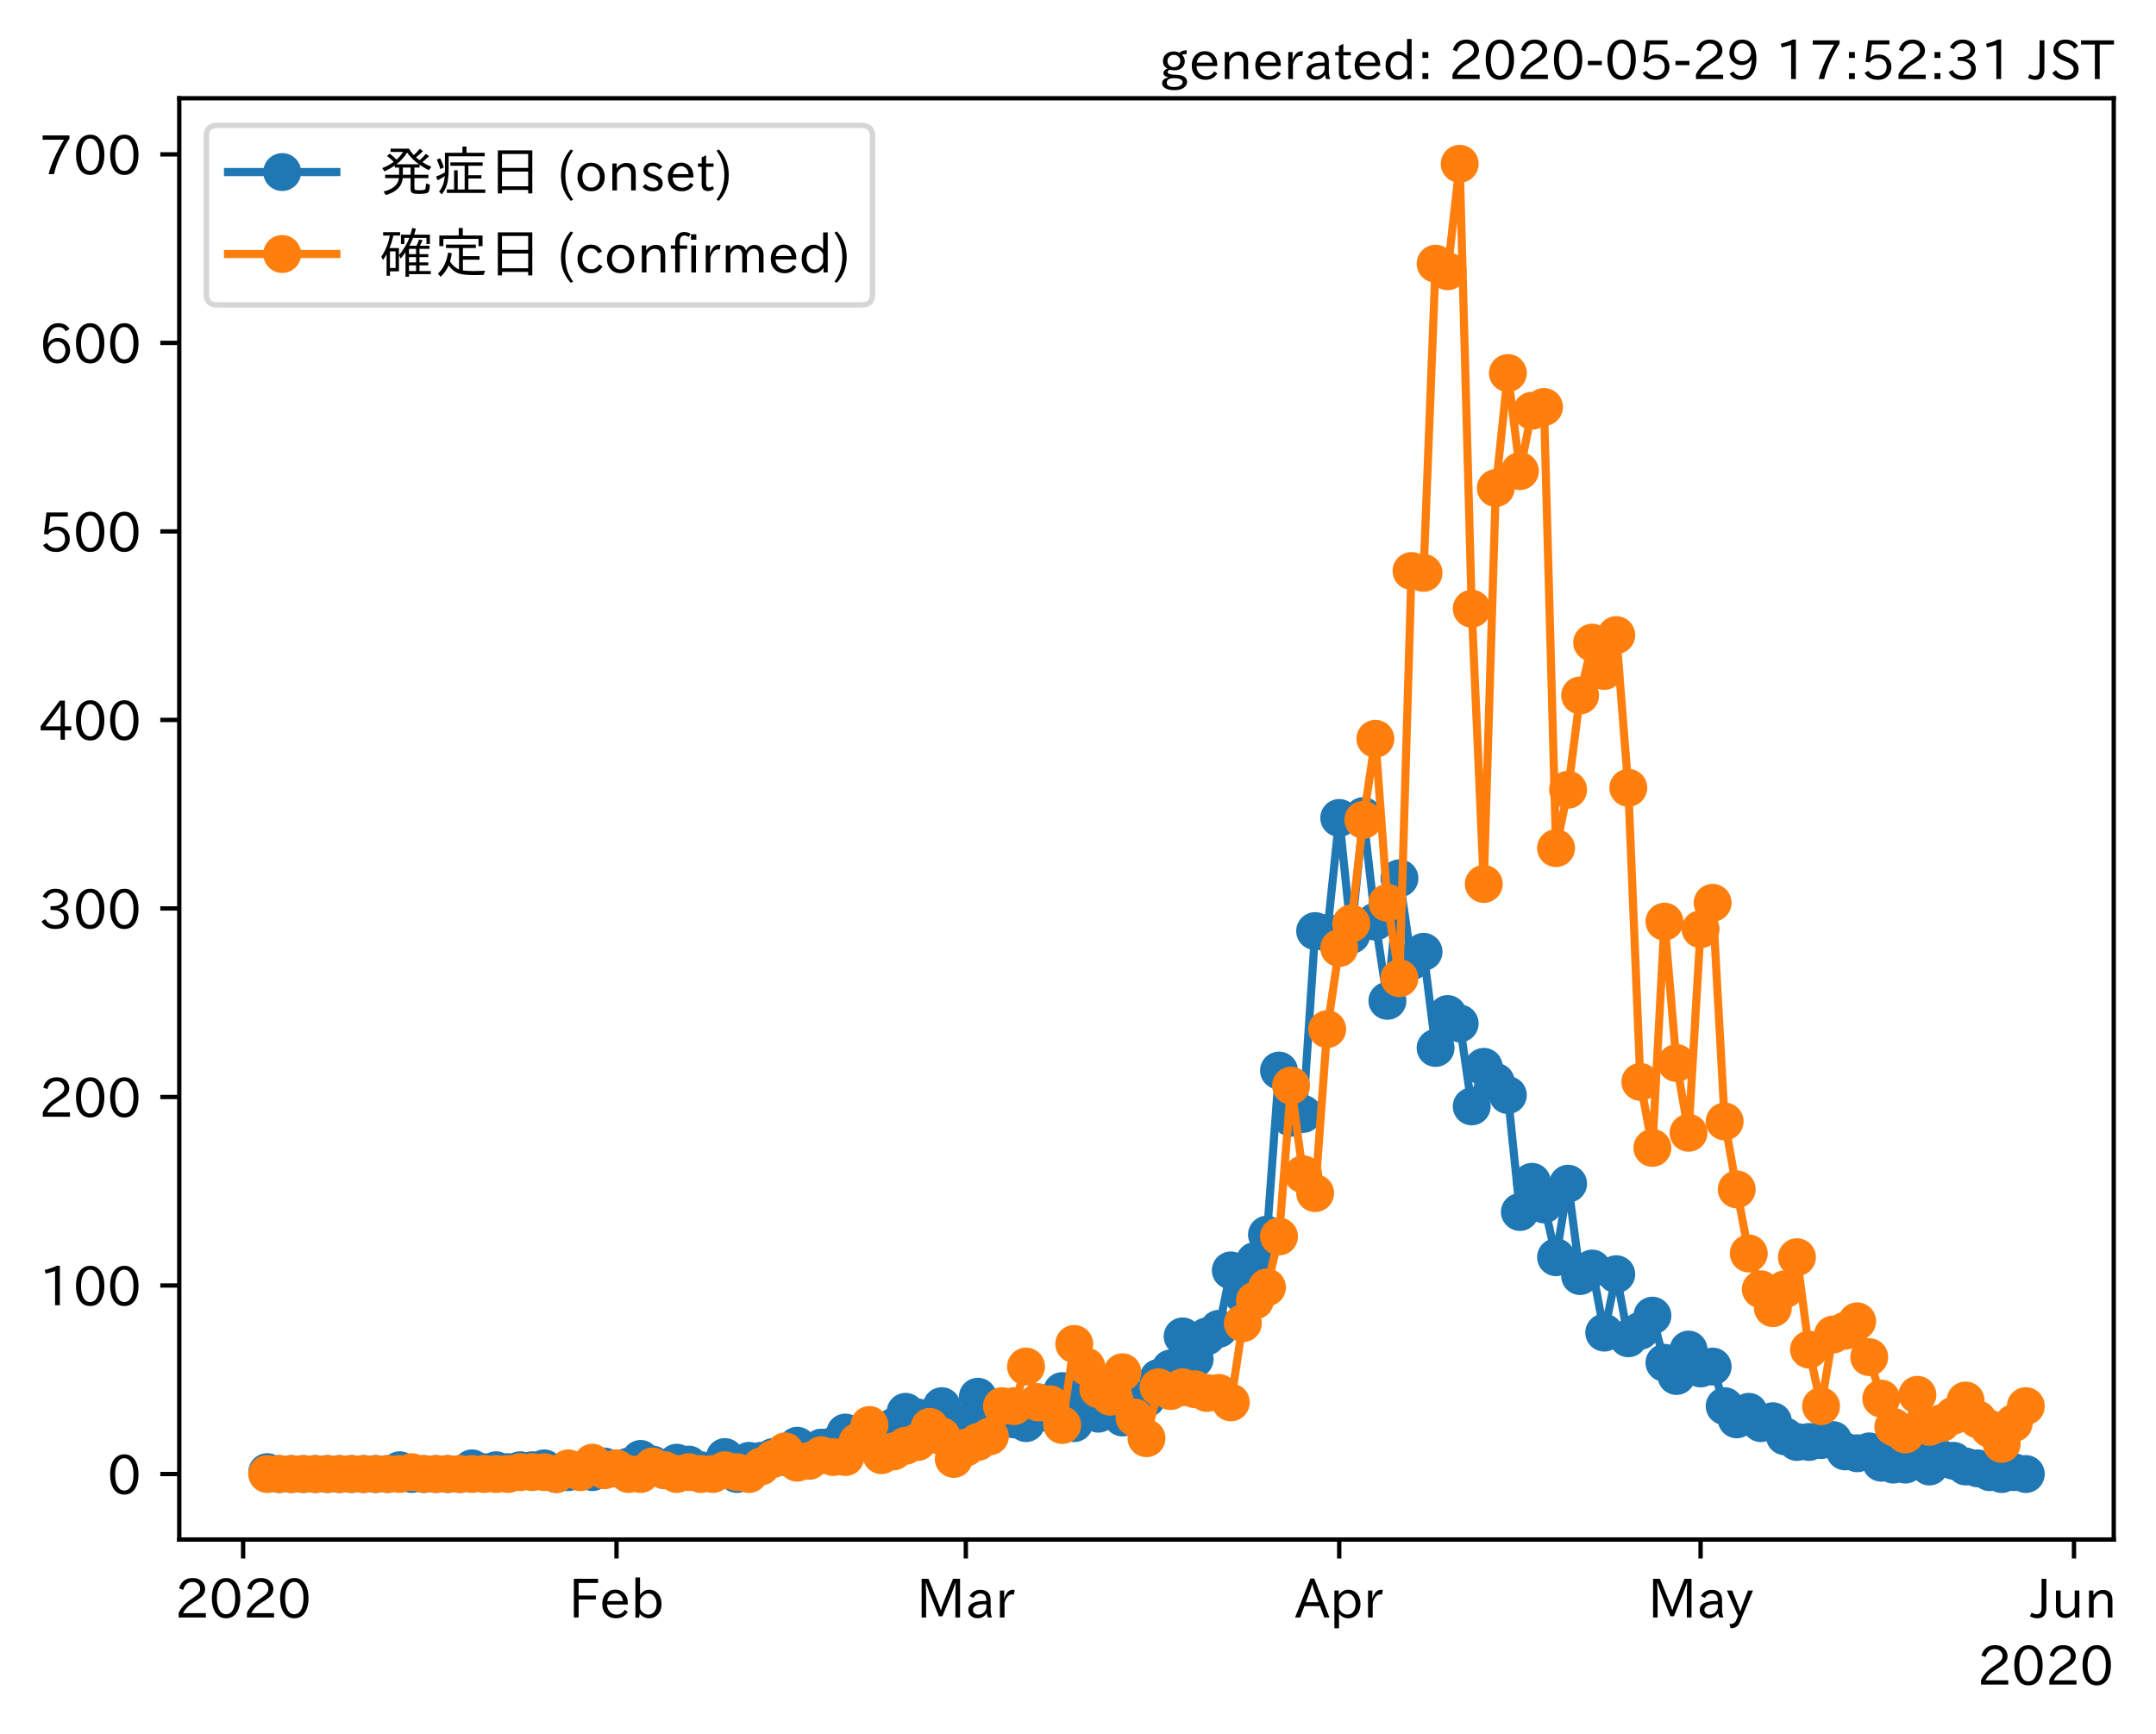 <?xml version="1.0" encoding="utf-8" standalone="no"?>
<!DOCTYPE svg PUBLIC "-//W3C//DTD SVG 1.1//EN"
  "http://www.w3.org/Graphics/SVG/1.1/DTD/svg11.dtd">
<!-- Created with matplotlib (https://matplotlib.org/) -->
<svg height="320.24pt" version="1.1" viewBox="0 0 398.017 320.24" width="398.017pt" xmlns="http://www.w3.org/2000/svg" xmlns:xlink="http://www.w3.org/1999/xlink">
 <defs>
  <style type="text/css">
*{stroke-linecap:butt;stroke-linejoin:round;}
  </style>
 </defs>
 <g id="figure_1">
  <g id="patch_1">
   <path d="M 0 320.24 
L 398.017 320.24 
L 398.017 0 
L 0 0 
z
" style="fill:#ffffff;"/>
  </g>
  <g id="axes_1">
   <g id="patch_2">
    <path d="M 33.095 284.259 
L 390.215 284.259 
L 390.215 18.147 
L 33.095 18.147 
z
" style="fill:#ffffff;"/>
   </g>
   <g id="matplotlib.axis_1">
    <g id="xtick_1">
     <g id="line2d_1">
      <defs>
       <path d="M 0 0 
L 0 3.5 
" id="mcc60d5e8a0" style="stroke:#000000;stroke-width:0.8;"/>
      </defs>
      <g>
       <use style="stroke:#000000;stroke-width:0.8;" x="44.881" xlink:href="#mcc60d5e8a0" y="284.259"/>
      </g>
     </g>
     <g id="text_1">
      <!-- 2020 -->
      <defs>
       <path d="M 57.172 0.984 
L 6.984 0.984 
L 6.984 9.281 
Q 12.891 23.047 29.594 34.422 
L 32.375 36.281 
Q 40.922 42.141 43.609 45.406 
Q 46.688 49.266 46.688 53.812 
Q 46.688 58.938 43.062 62.547 
Q 39.062 66.547 32.562 66.547 
Q 19.531 66.547 15.484 52 
L 7.766 54.781 
Q 13.328 73.828 33.062 73.828 
Q 43.844 73.828 50.25 67.438 
Q 55.859 61.672 55.859 53.516 
Q 55.859 47.469 52.25 42.531 
Q 48.922 37.75 36.969 30.281 
L 34.859 29 
Q 19.625 19.578 15.281 8.891 
L 57.172 8.891 
z
" id="IPAexGothic-50"/>
       <path d="M 31.844 73.828 
Q 45.016 73.828 52.094 61.625 
Q 57.719 51.953 57.719 36.625 
Q 57.719 21.438 52.094 11.578 
Q 45.125 -0.484 31.5 -0.484 
Q 17.922 -0.484 10.938 11.578 
Q 5.328 21.438 5.328 36.719 
Q 5.328 58.016 15.625 67.719 
Q 22.172 73.828 31.844 73.828 
z
M 31.5 66.656 
Q 23.688 66.656 19.188 58.734 
Q 14.594 50.734 14.594 36.625 
Q 14.594 22.75 19.094 14.797 
Q 23.641 6.984 31.5 6.984 
Q 40.922 6.984 45.453 18.016 
Q 48.438 25.344 48.438 37.109 
Q 48.438 50.875 43.844 58.734 
Q 39.203 66.656 31.5 66.656 
z
" id="IPAexGothic-48"/>
      </defs>
      <g transform="translate(32.284 298.749)scale(0.1 -0.1)">
       <use xlink:href="#IPAexGothic-50"/>
       <use x="62.988" xlink:href="#IPAexGothic-48"/>
       <use x="125.977" xlink:href="#IPAexGothic-50"/>
       <use x="188.965" xlink:href="#IPAexGothic-48"/>
      </g>
     </g>
    </g>
    <g id="xtick_2">
     <g id="line2d_2">
      <g>
       <use style="stroke:#000000;stroke-width:0.8;" x="113.814" xlink:href="#mcc60d5e8a0" y="284.259"/>
      </g>
     </g>
     <g id="text_2">
      <!-- Feb -->
      <defs>
       <path d="M 54.203 64.703 
L 18.312 64.703 
L 18.312 41.5 
L 50.094 41.5 
L 50.094 34.188 
L 18.312 34.188 
L 18.312 0.984 
L 9.516 0.984 
L 9.516 72.406 
L 54.203 72.406 
z
" id="IPAexGothic-70"/>
       <path d="M 13.484 24.906 
Q 13.922 16.266 18.891 11.281 
Q 23.969 6.203 31.203 6.203 
Q 40.719 6.203 46.297 15.094 
L 51.906 11.375 
Q 44.828 -0.484 30.172 -0.484 
Q 19.094 -0.484 11.969 6.594 
Q 4.781 13.812 4.781 25.641 
Q 4.781 38.188 12.312 45.703 
Q 19 52.391 29 52.391 
Q 38.422 52.391 44.781 46.188 
Q 51.906 38.969 51.906 26.906 
L 51.906 24.906 
z
M 43.062 31.203 
Q 42.328 37.984 38.281 41.891 
Q 34.281 45.906 28.812 45.906 
Q 22.469 45.906 17.969 40.484 
Q 14.891 36.812 13.969 31.203 
z
" id="IPAexGothic-101"/>
       <path d="M 17.578 42.672 
Q 24.219 52.203 34.672 52.203 
Q 43.562 52.203 49.859 45.906 
Q 57.172 38.578 57.172 25.688 
Q 57.172 13.094 49.859 5.812 
Q 43.562 -0.484 34.469 -0.484 
Q 24.359 -0.484 17 8.062 
L 15.766 0.688 
L 9.078 0.688 
L 9.078 74.906 
L 17.578 74.906 
z
M 17.578 31.203 
L 17.578 19.578 
Q 17.578 13.875 23.875 9.375 
Q 28.172 6.297 33.109 6.297 
Q 38.875 6.297 42.875 10.297 
Q 48.188 15.766 48.188 25.484 
Q 48.188 34.281 43.797 39.891 
Q 39.453 45.312 33.203 45.312 
Q 27.484 45.312 22.469 40.281 
Q 17.578 35.406 17.578 31.203 
z
" id="IPAexGothic-98"/>
      </defs>
      <g transform="translate(104.991 298.749)scale(0.1 -0.1)">
       <use xlink:href="#IPAexGothic-70"/>
       <use x="57.178" xlink:href="#IPAexGothic-101"/>
       <use x="114.062" xlink:href="#IPAexGothic-98"/>
      </g>
     </g>
    </g>
    <g id="xtick_3">
     <g id="line2d_3">
      <g>
       <use style="stroke:#000000;stroke-width:0.8;" x="178.3" xlink:href="#mcc60d5e8a0" y="284.259"/>
      </g>
     </g>
     <g id="text_3">
      <!-- Mar -->
      <defs>
       <path d="M 80.422 0.984 
L 71.828 0.984 
L 71.828 39.594 
Q 71.828 51.266 72.406 64.594 
L 72.016 64.594 
Q 68.062 53.266 63.531 41.797 
L 47.906 3.266 
L 41.406 3.266 
L 25.641 42.578 
Q 20.75 54.781 17.625 64.703 
L 17.234 64.703 
Q 17.828 48.922 17.828 39.891 
L 17.828 0.984 
L 9.516 0.984 
L 9.516 72.406 
L 22.125 72.406 
L 39.109 30.375 
Q 42.141 23 44.828 14.156 
L 45.125 14.156 
Q 47.312 22.125 50.531 30.172 
L 67.438 72.406 
L 80.422 72.406 
z
" id="IPAexGothic-77"/>
       <path d="M 49.312 0.984 
L 41.75 0.984 
Q 39.984 4.734 39.547 8.688 
L 39.203 8.688 
Q 33.547 -0.391 22.312 -0.391 
Q 14.594 -0.391 9.719 4.5 
Q 5.422 8.797 5.422 14.984 
Q 5.422 30.422 32.031 31.203 
L 38.719 31.391 
L 38.719 33.984 
Q 38.719 39.203 35.75 42.188 
Q 32.625 45.312 27.734 45.312 
Q 19.344 45.312 15.141 37.156 
L 7.719 40.578 
Q 14.656 52 27.938 52 
Q 37.109 52 42.047 46.875 
Q 46.625 42.281 46.625 33.891 
L 46.625 15.578 
Q 46.625 6.25 49.312 0.984 
z
M 38.922 25.391 
L 33.453 25.297 
Q 14.109 24.859 14.109 14.891 
Q 14.109 11.375 16.406 9.078 
Q 19.234 6.297 23.828 6.297 
Q 30.219 6.297 34.906 10.984 
Q 38.922 15.141 38.922 21 
z
" id="IPAexGothic-97"/>
       <path d="M 36.078 51.812 
L 34.578 43.266 
Q 32.906 43.609 31.594 43.609 
Q 25.828 43.609 22.078 38.188 
Q 17.391 31.344 17.391 26.172 
L 17.391 0.984 
L 8.797 0.984 
L 8.797 50.781 
L 16.891 50.781 
L 16.5 35.984 
L 16.703 35.984 
Q 22.219 52.203 32.766 52.203 
Q 34.469 52.203 36.078 51.812 
z
" id="IPAexGothic-114"/>
      </defs>
      <g transform="translate(169.191 298.749)scale(0.1 -0.1)">
       <use xlink:href="#IPAexGothic-77"/>
       <use x="90.186" xlink:href="#IPAexGothic-97"/>
       <use x="145.166" xlink:href="#IPAexGothic-114"/>
      </g>
     </g>
    </g>
    <g id="xtick_4">
     <g id="line2d_4">
      <g>
       <use style="stroke:#000000;stroke-width:0.8;" x="247.234" xlink:href="#mcc60d5e8a0" y="284.259"/>
      </g>
     </g>
     <g id="text_4">
      <!-- Apr -->
      <defs>
       <path d="M 63.375 0.984 
L 53.812 0.984 
L 45.906 22.016 
L 17.188 22.016 
L 9.422 0.984 
L -0.094 0.984 
L 28.219 72.906 
L 35.297 72.906 
z
M 43.406 29.109 
L 36.188 48.094 
Q 33.203 56.062 31.688 62.5 
L 31.391 62.5 
Q 29.641 55.672 26.812 48.094 
L 19.734 29.109 
z
" id="IPAexGothic-65"/>
       <path d="M 16.797 42 
Q 23.828 52.203 34.469 52.203 
Q 43.266 52.203 49.562 45.906 
Q 56.891 38.578 56.891 25.688 
Q 56.891 13.141 49.656 5.812 
Q 43.359 -0.484 34.375 -0.484 
Q 24.516 -0.484 17.281 7.766 
L 17.281 -19 
L 8.797 -19 
L 8.797 50.781 
L 16.797 50.781 
z
M 17.281 30.469 
L 17.281 20.172 
Q 17.281 14.016 23.688 9.375 
Q 27.984 6.297 32.906 6.297 
Q 38.578 6.297 42.578 10.297 
Q 47.906 15.578 47.906 25.484 
Q 47.906 34.375 43.5 39.984 
Q 39.109 45.312 32.812 45.312 
Q 25.875 45.312 20.906 38.812 
Q 17.281 34.125 17.281 30.469 
z
" id="IPAexGothic-112"/>
      </defs>
      <g transform="translate(239.092 298.749)scale(0.1 -0.1)">
       <use xlink:href="#IPAexGothic-65"/>
       <use x="63.721" xlink:href="#IPAexGothic-112"/>
       <use x="125.83" xlink:href="#IPAexGothic-114"/>
      </g>
     </g>
    </g>
    <g id="xtick_5">
     <g id="line2d_5">
      <g>
       <use style="stroke:#000000;stroke-width:0.8;" x="313.944" xlink:href="#mcc60d5e8a0" y="284.259"/>
      </g>
     </g>
     <g id="text_5">
      <!-- May -->
      <defs>
       <path d="M 48.781 50.781 
L 24.609 -7.625 
Q 19.969 -18.797 8.594 -18.797 
L 7.469 -18.797 
L 5.375 -10.984 
L 6.984 -10.984 
Q 15.141 -10.984 17.969 -3.719 
L 21.188 4.297 
L 0.594 50.781 
L 10.297 50.781 
L 21.297 22.797 
Q 23.875 16.016 25.094 12.203 
L 25.391 12.203 
Q 27.344 18.266 29.109 22.797 
L 39.5 50.781 
z
" id="IPAexGothic-121"/>
      </defs>
      <g transform="translate(304.224 298.749)scale(0.1 -0.1)">
       <use xlink:href="#IPAexGothic-77"/>
       <use x="90.186" xlink:href="#IPAexGothic-97"/>
       <use x="145.166" xlink:href="#IPAexGothic-121"/>
      </g>
     </g>
    </g>
    <g id="xtick_6">
     <g id="line2d_6">
      <g>
       <use style="stroke:#000000;stroke-width:0.8;" x="382.877" xlink:href="#mcc60d5e8a0" y="284.259"/>
      </g>
     </g>
     <g id="text_6">
      <!-- Jun -->
      <defs>
       <path d="M 28.422 72.406 
L 28.422 19.281 
Q 28.422 -0.484 11.922 -0.484 
Q 4.734 -0.484 -1.953 3.266 
L 1.312 10.062 
Q 5.906 6.984 10.844 6.984 
Q 19.531 6.984 19.531 18.797 
L 19.531 72.406 
z
" id="IPAexGothic-74"/>
       <path d="M 51.312 0.984 
L 43.312 0.984 
L 43.312 10.062 
Q 35.938 0 25.391 0 
Q 16.75 0 11.922 5.859 
Q 8.109 10.594 8.109 19.391 
L 8.109 50.781 
L 16.703 50.781 
L 16.703 19.672 
Q 16.703 7.281 27.094 7.281 
Q 37.594 7.281 42.719 20.172 
L 42.719 50.781 
L 51.312 50.781 
z
" id="IPAexGothic-117"/>
       <path d="M 52 0.984 
L 43.406 0.984 
L 43.406 31.891 
Q 43.406 44.578 32.906 44.578 
Q 22.312 44.578 17.391 31.891 
L 17.391 0.984 
L 8.797 0.984 
L 8.797 50.781 
L 16.797 50.781 
L 16.797 41.797 
Q 23.828 51.812 34.719 51.812 
Q 52 51.812 52 32.375 
z
" id="IPAexGothic-110"/>
      </defs>
      <g transform="translate(374.937 298.749)scale(0.1 -0.1)">
       <use xlink:href="#IPAexGothic-74"/>
       <use x="37.988" xlink:href="#IPAexGothic-117"/>
       <use x="98.389" xlink:href="#IPAexGothic-110"/>
      </g>
     </g>
    </g>
    <g id="text_7">
     <!-- 2020 -->
     <g transform="translate(365.022 311.14)scale(0.1 -0.1)">
      <use xlink:href="#IPAexGothic-50"/>
      <use x="62.988" xlink:href="#IPAexGothic-48"/>
      <use x="125.977" xlink:href="#IPAexGothic-50"/>
      <use x="188.965" xlink:href="#IPAexGothic-48"/>
     </g>
    </g>
   </g>
   <g id="matplotlib.axis_2">
    <g id="ytick_1">
     <g id="line2d_7">
      <defs>
       <path d="M 0 0 
L -3.5 0 
" id="mb872fb45de" style="stroke:#000000;stroke-width:0.8;"/>
      </defs>
      <g>
       <use style="stroke:#000000;stroke-width:0.8;" x="33.095" xlink:href="#mb872fb45de" y="272.163"/>
      </g>
     </g>
     <g id="text_8">
      <!-- 0 -->
      <g transform="translate(19.797 275.908)scale(0.1 -0.1)">
       <use xlink:href="#IPAexGothic-48"/>
      </g>
     </g>
    </g>
    <g id="ytick_2">
     <g id="line2d_8">
      <g>
       <use style="stroke:#000000;stroke-width:0.8;" x="33.095" xlink:href="#mb872fb45de" y="237.354"/>
      </g>
     </g>
     <g id="text_9">
      <!-- 100 -->
      <defs>
       <path d="M 38.484 0.984 
L 29.688 0.984 
L 29.688 64.109 
Q 21.438 61.281 12.312 59.328 
L 10.688 66.109 
Q 23.734 69.391 32.906 73.922 
L 38.484 73.922 
z
" id="IPAexGothic-49"/>
      </defs>
      <g transform="translate(7.2 241.099)scale(0.1 -0.1)">
       <use xlink:href="#IPAexGothic-49"/>
       <use x="62.988" xlink:href="#IPAexGothic-48"/>
       <use x="125.977" xlink:href="#IPAexGothic-48"/>
      </g>
     </g>
    </g>
    <g id="ytick_3">
     <g id="line2d_9">
      <g>
       <use style="stroke:#000000;stroke-width:0.8;" x="33.095" xlink:href="#mb872fb45de" y="202.545"/>
      </g>
     </g>
     <g id="text_10">
      <!-- 200 -->
      <g transform="translate(7.2 206.291)scale(0.1 -0.1)">
       <use xlink:href="#IPAexGothic-50"/>
       <use x="62.988" xlink:href="#IPAexGothic-48"/>
       <use x="125.977" xlink:href="#IPAexGothic-48"/>
      </g>
     </g>
    </g>
    <g id="ytick_4">
     <g id="line2d_10">
      <g>
       <use style="stroke:#000000;stroke-width:0.8;" x="33.095" xlink:href="#mb872fb45de" y="167.737"/>
      </g>
     </g>
     <g id="text_11">
      <!-- 300 -->
      <defs>
       <path d="M 37.203 37.797 
Q 54.781 34.625 54.781 19.969 
Q 54.781 11.188 48.875 5.562 
Q 42.328 -0.484 30.375 -0.484 
Q 12.453 -0.484 4.5 13.766 
L 11.812 17.672 
Q 17.328 6.891 30.281 6.891 
Q 37.891 6.891 42.094 10.797 
Q 46.094 14.5 46.094 20.172 
Q 46.094 26.859 40.094 30.906 
Q 34.625 34.578 25.688 34.578 
L 21.297 34.578 
L 21.297 41.703 
L 25.875 41.703 
Q 34.859 41.703 39.594 45.125 
Q 44.672 48.734 44.672 54.828 
Q 44.672 61.469 38.969 64.656 
Q 35.297 66.844 30.172 66.844 
Q 19.344 66.844 14.109 55.906 
L 6.781 59.422 
Q 14.016 73.828 30.281 73.828 
Q 40.578 73.828 46.969 68.656 
Q 53.375 63.578 53.375 55.219 
Q 53.375 47.312 47.172 42.281 
Q 43.172 39.062 37.203 38.188 
z
" id="IPAexGothic-51"/>
      </defs>
      <g transform="translate(7.2 171.482)scale(0.1 -0.1)">
       <use xlink:href="#IPAexGothic-51"/>
       <use x="62.988" xlink:href="#IPAexGothic-48"/>
       <use x="125.977" xlink:href="#IPAexGothic-48"/>
      </g>
     </g>
    </g>
    <g id="ytick_5">
     <g id="line2d_11">
      <g>
       <use style="stroke:#000000;stroke-width:0.8;" x="33.095" xlink:href="#mb872fb45de" y="132.928"/>
      </g>
     </g>
     <g id="text_12">
      <!-- 400 -->
      <defs>
       <path d="M 59.578 18.109 
L 47.797 18.109 
L 47.797 0.984 
L 39.797 0.984 
L 39.797 18.109 
L 3.078 18.109 
L 3.078 26.125 
L 38.375 73.094 
L 47.797 73.094 
L 47.797 25.531 
L 59.578 25.531 
z
M 40.281 64.203 
L 39.984 64.203 
Q 35.594 57.125 31.297 51.312 
L 11.859 25.531 
L 39.797 25.531 
L 39.797 49.125 
Q 39.797 54.391 40.281 64.203 
z
" id="IPAexGothic-52"/>
      </defs>
      <g transform="translate(7.2 136.673)scale(0.1 -0.1)">
       <use xlink:href="#IPAexGothic-52"/>
       <use x="62.988" xlink:href="#IPAexGothic-48"/>
       <use x="125.977" xlink:href="#IPAexGothic-48"/>
      </g>
     </g>
    </g>
    <g id="ytick_6">
     <g id="line2d_12">
      <g>
       <use style="stroke:#000000;stroke-width:0.8;" x="33.095" xlink:href="#mb872fb45de" y="98.119"/>
      </g>
     </g>
     <g id="text_13">
      <!-- 500 -->
      <defs>
       <path d="M 18.406 40.672 
Q 25.531 46.297 33.938 46.297 
Q 44 46.297 50.641 39.5 
Q 56.844 33.016 56.844 23.391 
Q 56.844 14.656 51.516 8.016 
Q 44.828 -0.484 31.734 -0.484 
Q 14.984 -0.484 7.328 12.25 
L 14.656 16.062 
Q 20.453 6.781 31.453 6.781 
Q 38.531 6.781 43.266 11.188 
Q 48.141 15.828 48.141 23.484 
Q 48.141 30.719 43.844 35.016 
Q 39.359 39.5 32.125 39.5 
Q 21.969 39.5 16.75 31.688 
L 9.234 32.672 
L 13.812 72.406 
L 53.219 72.406 
L 53.219 64.891 
L 20.953 64.891 
L 17.719 40.672 
z
" id="IPAexGothic-53"/>
      </defs>
      <g transform="translate(7.2 101.865)scale(0.1 -0.1)">
       <use xlink:href="#IPAexGothic-53"/>
       <use x="62.988" xlink:href="#IPAexGothic-48"/>
       <use x="125.977" xlink:href="#IPAexGothic-48"/>
      </g>
     </g>
    </g>
    <g id="ytick_7">
     <g id="line2d_13">
      <g>
       <use style="stroke:#000000;stroke-width:0.8;" x="33.095" xlink:href="#mb872fb45de" y="63.311"/>
      </g>
     </g>
     <g id="text_14">
      <!-- 600 -->
      <defs>
       <path d="M 16.5 36.375 
Q 23.578 46.578 34.906 46.578 
Q 45.406 46.578 51.812 39.266 
Q 57.422 32.906 57.422 23.781 
Q 57.422 13.812 51.125 6.781 
Q 44.578 -0.484 34.031 -0.484 
Q 21.484 -0.484 14.406 9.078 
Q 7.516 18.406 7.516 34.812 
Q 7.516 53.516 15.828 64.203 
Q 23.344 73.828 35.5 73.828 
Q 49.859 73.828 56.391 62.891 
L 49.219 58.984 
Q 45.219 66.656 35.938 66.656 
Q 17.484 66.656 16.109 36.375 
z
M 33.453 39.797 
Q 26.312 39.797 21.625 34.469 
Q 17.438 29.688 17.438 24.078 
Q 17.438 18.062 21.141 13.188 
Q 26.125 6.688 33.734 6.688 
Q 41.703 6.688 45.953 13.188 
Q 48.828 17.625 48.828 23.484 
Q 48.828 30.375 45.016 34.812 
Q 40.625 39.797 33.453 39.797 
z
" id="IPAexGothic-54"/>
      </defs>
      <g transform="translate(7.2 67.056)scale(0.1 -0.1)">
       <use xlink:href="#IPAexGothic-54"/>
       <use x="62.988" xlink:href="#IPAexGothic-48"/>
       <use x="125.977" xlink:href="#IPAexGothic-48"/>
      </g>
     </g>
    </g>
    <g id="ytick_8">
     <g id="line2d_14">
      <g>
       <use style="stroke:#000000;stroke-width:0.8;" x="33.095" xlink:href="#mb872fb45de" y="28.502"/>
      </g>
     </g>
     <g id="text_15">
      <!-- 700 -->
      <defs>
       <path d="M 56.203 66.609 
Q 34.969 32.906 27.781 0.984 
L 17.672 0.984 
Q 24.703 28.656 46.094 64.5 
L 6.688 64.5 
L 6.688 72.406 
L 56.203 72.406 
z
" id="IPAexGothic-55"/>
      </defs>
      <g transform="translate(7.2 32.248)scale(0.1 -0.1)">
       <use xlink:href="#IPAexGothic-55"/>
       <use x="62.988" xlink:href="#IPAexGothic-48"/>
       <use x="125.977" xlink:href="#IPAexGothic-48"/>
      </g>
     </g>
    </g>
   </g>
   <g id="line2d_15">
    <path clip-path="url(#p67cca9df84)" d="M 49.328 271.815 
L 51.552 272.163 
L 71.565 272.163 
L 73.788 271.466 
L 76.012 272.163 
L 84.907 272.163 
L 87.13 271.118 
L 89.354 271.815 
L 91.578 271.466 
L 93.801 271.815 
L 96.025 271.466 
L 98.249 271.466 
L 100.472 271.118 
L 102.696 272.163 
L 107.143 271.466 
L 109.367 271.815 
L 111.591 270.77 
L 113.814 271.118 
L 116.038 270.77 
L 118.262 269.378 
L 122.709 271.466 
L 124.933 270.074 
L 127.156 270.422 
L 129.38 271.466 
L 131.604 271.815 
L 133.827 269.03 
L 136.051 272.163 
L 138.274 269.726 
L 140.498 269.726 
L 142.722 269.03 
L 144.945 269.03 
L 147.169 266.941 
L 149.393 268.334 
L 151.616 267.289 
L 153.84 266.941 
L 156.064 264.505 
L 158.287 265.897 
L 160.511 265.201 
L 162.735 264.157 
L 164.958 263.46 
L 167.182 260.676 
L 169.406 261.72 
L 171.629 263.46 
L 173.853 259.632 
L 176.077 263.46 
L 178.3 262.764 
L 180.524 257.891 
L 182.748 263.46 
L 184.971 261.024 
L 187.195 262.068 
L 189.419 262.764 
L 191.642 258.935 
L 193.866 261.024 
L 196.09 256.847 
L 198.313 262.764 
L 200.537 258.239 
L 202.761 261.024 
L 204.984 256.499 
L 207.208 261.72 
L 209.432 260.676 
L 211.655 258.239 
L 213.879 254.41 
L 216.103 252.67 
L 218.326 246.752 
L 220.55 250.929 
L 222.774 246.752 
L 224.997 245.36 
L 227.221 234.569 
L 229.445 239.094 
L 231.668 232.829 
L 233.892 227.956 
L 236.116 197.672 
L 238.339 206.374 
L 240.563 205.678 
L 242.787 171.914 
L 245.01 172.262 
L 247.234 151.029 
L 249.458 172.61 
L 251.681 150.68 
L 253.905 170.173 
L 256.129 184.793 
L 258.352 162.167 
L 260.576 177.483 
L 262.8 175.743 
L 265.023 193.495 
L 267.247 187.23 
L 269.471 188.97 
L 271.694 204.286 
L 273.918 196.976 
L 276.141 199.761 
L 278.365 202.197 
L 280.589 223.779 
L 282.812 218.209 
L 285.036 222.386 
L 287.26 232.133 
L 289.483 218.557 
L 291.707 235.614 
L 293.931 234.221 
L 296.154 246.056 
L 298.378 235.265 
L 300.602 247.1 
L 302.825 245.708 
L 305.049 242.923 
L 307.273 251.626 
L 309.496 254.062 
L 311.72 249.189 
L 313.944 252.67 
L 316.167 252.322 
L 318.391 259.632 
L 320.615 262.068 
L 322.838 260.676 
L 325.062 262.764 
L 327.286 262.416 
L 329.509 265.201 
L 331.733 266.245 
L 333.957 266.245 
L 336.18 265.897 
L 338.404 265.897 
L 340.628 267.986 
L 342.851 268.334 
L 345.075 267.986 
L 347.299 270.074 
L 349.522 270.422 
L 351.746 270.422 
L 353.97 269.378 
L 356.193 270.77 
L 358.417 269.378 
L 360.641 269.726 
L 362.864 270.77 
L 365.088 271.118 
L 367.312 271.815 
L 369.535 272.163 
L 371.759 271.815 
L 373.983 272.163 
L 373.983 272.163 
" style="fill:none;stroke:#1f77b4;stroke-linecap:square;stroke-width:1.5;"/>
    <defs>
     <path d="M 0 3 
C 0.796 3 1.559 2.684 2.121 2.121 
C 2.684 1.559 3 0.796 3 0 
C 3 -0.796 2.684 -1.559 2.121 -2.121 
C 1.559 -2.684 0.796 -3 0 -3 
C -0.796 -3 -1.559 -2.684 -2.121 -2.121 
C -2.684 -1.559 -3 -0.796 -3 0 
C -3 0.796 -2.684 1.559 -2.121 2.121 
C -1.559 2.684 -0.796 3 0 3 
z
" id="m53bb7821e4" style="stroke:#1f77b4;"/>
    </defs>
    <g clip-path="url(#p67cca9df84)">
     <use style="fill:#1f77b4;stroke:#1f77b4;" x="49.328" xlink:href="#m53bb7821e4" y="271.815"/>
     <use style="fill:#1f77b4;stroke:#1f77b4;" x="51.552" xlink:href="#m53bb7821e4" y="272.163"/>
     <use style="fill:#1f77b4;stroke:#1f77b4;" x="53.775" xlink:href="#m53bb7821e4" y="272.163"/>
     <use style="fill:#1f77b4;stroke:#1f77b4;" x="55.999" xlink:href="#m53bb7821e4" y="272.163"/>
     <use style="fill:#1f77b4;stroke:#1f77b4;" x="58.223" xlink:href="#m53bb7821e4" y="272.163"/>
     <use style="fill:#1f77b4;stroke:#1f77b4;" x="60.446" xlink:href="#m53bb7821e4" y="272.163"/>
     <use style="fill:#1f77b4;stroke:#1f77b4;" x="62.67" xlink:href="#m53bb7821e4" y="272.163"/>
     <use style="fill:#1f77b4;stroke:#1f77b4;" x="64.894" xlink:href="#m53bb7821e4" y="272.163"/>
     <use style="fill:#1f77b4;stroke:#1f77b4;" x="67.117" xlink:href="#m53bb7821e4" y="272.163"/>
     <use style="fill:#1f77b4;stroke:#1f77b4;" x="69.341" xlink:href="#m53bb7821e4" y="272.163"/>
     <use style="fill:#1f77b4;stroke:#1f77b4;" x="71.565" xlink:href="#m53bb7821e4" y="272.163"/>
     <use style="fill:#1f77b4;stroke:#1f77b4;" x="73.788" xlink:href="#m53bb7821e4" y="271.466"/>
     <use style="fill:#1f77b4;stroke:#1f77b4;" x="76.012" xlink:href="#m53bb7821e4" y="272.163"/>
     <use style="fill:#1f77b4;stroke:#1f77b4;" x="78.236" xlink:href="#m53bb7821e4" y="272.163"/>
     <use style="fill:#1f77b4;stroke:#1f77b4;" x="80.459" xlink:href="#m53bb7821e4" y="272.163"/>
     <use style="fill:#1f77b4;stroke:#1f77b4;" x="82.683" xlink:href="#m53bb7821e4" y="272.163"/>
     <use style="fill:#1f77b4;stroke:#1f77b4;" x="84.907" xlink:href="#m53bb7821e4" y="272.163"/>
     <use style="fill:#1f77b4;stroke:#1f77b4;" x="87.13" xlink:href="#m53bb7821e4" y="271.118"/>
     <use style="fill:#1f77b4;stroke:#1f77b4;" x="89.354" xlink:href="#m53bb7821e4" y="271.815"/>
     <use style="fill:#1f77b4;stroke:#1f77b4;" x="91.578" xlink:href="#m53bb7821e4" y="271.466"/>
     <use style="fill:#1f77b4;stroke:#1f77b4;" x="93.801" xlink:href="#m53bb7821e4" y="271.815"/>
     <use style="fill:#1f77b4;stroke:#1f77b4;" x="96.025" xlink:href="#m53bb7821e4" y="271.466"/>
     <use style="fill:#1f77b4;stroke:#1f77b4;" x="98.249" xlink:href="#m53bb7821e4" y="271.466"/>
     <use style="fill:#1f77b4;stroke:#1f77b4;" x="100.472" xlink:href="#m53bb7821e4" y="271.118"/>
     <use style="fill:#1f77b4;stroke:#1f77b4;" x="102.696" xlink:href="#m53bb7821e4" y="272.163"/>
     <use style="fill:#1f77b4;stroke:#1f77b4;" x="104.92" xlink:href="#m53bb7821e4" y="271.815"/>
     <use style="fill:#1f77b4;stroke:#1f77b4;" x="107.143" xlink:href="#m53bb7821e4" y="271.466"/>
     <use style="fill:#1f77b4;stroke:#1f77b4;" x="109.367" xlink:href="#m53bb7821e4" y="271.815"/>
     <use style="fill:#1f77b4;stroke:#1f77b4;" x="111.591" xlink:href="#m53bb7821e4" y="270.77"/>
     <use style="fill:#1f77b4;stroke:#1f77b4;" x="113.814" xlink:href="#m53bb7821e4" y="271.118"/>
     <use style="fill:#1f77b4;stroke:#1f77b4;" x="116.038" xlink:href="#m53bb7821e4" y="270.77"/>
     <use style="fill:#1f77b4;stroke:#1f77b4;" x="118.262" xlink:href="#m53bb7821e4" y="269.378"/>
     <use style="fill:#1f77b4;stroke:#1f77b4;" x="120.485" xlink:href="#m53bb7821e4" y="270.422"/>
     <use style="fill:#1f77b4;stroke:#1f77b4;" x="122.709" xlink:href="#m53bb7821e4" y="271.466"/>
     <use style="fill:#1f77b4;stroke:#1f77b4;" x="124.933" xlink:href="#m53bb7821e4" y="270.074"/>
     <use style="fill:#1f77b4;stroke:#1f77b4;" x="127.156" xlink:href="#m53bb7821e4" y="270.422"/>
     <use style="fill:#1f77b4;stroke:#1f77b4;" x="129.38" xlink:href="#m53bb7821e4" y="271.466"/>
     <use style="fill:#1f77b4;stroke:#1f77b4;" x="131.604" xlink:href="#m53bb7821e4" y="271.815"/>
     <use style="fill:#1f77b4;stroke:#1f77b4;" x="133.827" xlink:href="#m53bb7821e4" y="269.03"/>
     <use style="fill:#1f77b4;stroke:#1f77b4;" x="136.051" xlink:href="#m53bb7821e4" y="272.163"/>
     <use style="fill:#1f77b4;stroke:#1f77b4;" x="138.274" xlink:href="#m53bb7821e4" y="269.726"/>
     <use style="fill:#1f77b4;stroke:#1f77b4;" x="140.498" xlink:href="#m53bb7821e4" y="269.726"/>
     <use style="fill:#1f77b4;stroke:#1f77b4;" x="142.722" xlink:href="#m53bb7821e4" y="269.03"/>
     <use style="fill:#1f77b4;stroke:#1f77b4;" x="144.945" xlink:href="#m53bb7821e4" y="269.03"/>
     <use style="fill:#1f77b4;stroke:#1f77b4;" x="147.169" xlink:href="#m53bb7821e4" y="266.941"/>
     <use style="fill:#1f77b4;stroke:#1f77b4;" x="149.393" xlink:href="#m53bb7821e4" y="268.334"/>
     <use style="fill:#1f77b4;stroke:#1f77b4;" x="151.616" xlink:href="#m53bb7821e4" y="267.289"/>
     <use style="fill:#1f77b4;stroke:#1f77b4;" x="153.84" xlink:href="#m53bb7821e4" y="266.941"/>
     <use style="fill:#1f77b4;stroke:#1f77b4;" x="156.064" xlink:href="#m53bb7821e4" y="264.505"/>
     <use style="fill:#1f77b4;stroke:#1f77b4;" x="158.287" xlink:href="#m53bb7821e4" y="265.897"/>
     <use style="fill:#1f77b4;stroke:#1f77b4;" x="160.511" xlink:href="#m53bb7821e4" y="265.201"/>
     <use style="fill:#1f77b4;stroke:#1f77b4;" x="162.735" xlink:href="#m53bb7821e4" y="264.157"/>
     <use style="fill:#1f77b4;stroke:#1f77b4;" x="164.958" xlink:href="#m53bb7821e4" y="263.46"/>
     <use style="fill:#1f77b4;stroke:#1f77b4;" x="167.182" xlink:href="#m53bb7821e4" y="260.676"/>
     <use style="fill:#1f77b4;stroke:#1f77b4;" x="169.406" xlink:href="#m53bb7821e4" y="261.72"/>
     <use style="fill:#1f77b4;stroke:#1f77b4;" x="171.629" xlink:href="#m53bb7821e4" y="263.46"/>
     <use style="fill:#1f77b4;stroke:#1f77b4;" x="173.853" xlink:href="#m53bb7821e4" y="259.632"/>
     <use style="fill:#1f77b4;stroke:#1f77b4;" x="176.077" xlink:href="#m53bb7821e4" y="263.46"/>
     <use style="fill:#1f77b4;stroke:#1f77b4;" x="178.3" xlink:href="#m53bb7821e4" y="262.764"/>
     <use style="fill:#1f77b4;stroke:#1f77b4;" x="180.524" xlink:href="#m53bb7821e4" y="257.891"/>
     <use style="fill:#1f77b4;stroke:#1f77b4;" x="182.748" xlink:href="#m53bb7821e4" y="263.46"/>
     <use style="fill:#1f77b4;stroke:#1f77b4;" x="184.971" xlink:href="#m53bb7821e4" y="261.024"/>
     <use style="fill:#1f77b4;stroke:#1f77b4;" x="187.195" xlink:href="#m53bb7821e4" y="262.068"/>
     <use style="fill:#1f77b4;stroke:#1f77b4;" x="189.419" xlink:href="#m53bb7821e4" y="262.764"/>
     <use style="fill:#1f77b4;stroke:#1f77b4;" x="191.642" xlink:href="#m53bb7821e4" y="258.935"/>
     <use style="fill:#1f77b4;stroke:#1f77b4;" x="193.866" xlink:href="#m53bb7821e4" y="261.024"/>
     <use style="fill:#1f77b4;stroke:#1f77b4;" x="196.09" xlink:href="#m53bb7821e4" y="256.847"/>
     <use style="fill:#1f77b4;stroke:#1f77b4;" x="198.313" xlink:href="#m53bb7821e4" y="262.764"/>
     <use style="fill:#1f77b4;stroke:#1f77b4;" x="200.537" xlink:href="#m53bb7821e4" y="258.239"/>
     <use style="fill:#1f77b4;stroke:#1f77b4;" x="202.761" xlink:href="#m53bb7821e4" y="261.024"/>
     <use style="fill:#1f77b4;stroke:#1f77b4;" x="204.984" xlink:href="#m53bb7821e4" y="256.499"/>
     <use style="fill:#1f77b4;stroke:#1f77b4;" x="207.208" xlink:href="#m53bb7821e4" y="261.72"/>
     <use style="fill:#1f77b4;stroke:#1f77b4;" x="209.432" xlink:href="#m53bb7821e4" y="260.676"/>
     <use style="fill:#1f77b4;stroke:#1f77b4;" x="211.655" xlink:href="#m53bb7821e4" y="258.239"/>
     <use style="fill:#1f77b4;stroke:#1f77b4;" x="213.879" xlink:href="#m53bb7821e4" y="254.41"/>
     <use style="fill:#1f77b4;stroke:#1f77b4;" x="216.103" xlink:href="#m53bb7821e4" y="252.67"/>
     <use style="fill:#1f77b4;stroke:#1f77b4;" x="218.326" xlink:href="#m53bb7821e4" y="246.752"/>
     <use style="fill:#1f77b4;stroke:#1f77b4;" x="220.55" xlink:href="#m53bb7821e4" y="250.929"/>
     <use style="fill:#1f77b4;stroke:#1f77b4;" x="222.774" xlink:href="#m53bb7821e4" y="246.752"/>
     <use style="fill:#1f77b4;stroke:#1f77b4;" x="224.997" xlink:href="#m53bb7821e4" y="245.36"/>
     <use style="fill:#1f77b4;stroke:#1f77b4;" x="227.221" xlink:href="#m53bb7821e4" y="234.569"/>
     <use style="fill:#1f77b4;stroke:#1f77b4;" x="229.445" xlink:href="#m53bb7821e4" y="239.094"/>
     <use style="fill:#1f77b4;stroke:#1f77b4;" x="231.668" xlink:href="#m53bb7821e4" y="232.829"/>
     <use style="fill:#1f77b4;stroke:#1f77b4;" x="233.892" xlink:href="#m53bb7821e4" y="227.956"/>
     <use style="fill:#1f77b4;stroke:#1f77b4;" x="236.116" xlink:href="#m53bb7821e4" y="197.672"/>
     <use style="fill:#1f77b4;stroke:#1f77b4;" x="238.339" xlink:href="#m53bb7821e4" y="206.374"/>
     <use style="fill:#1f77b4;stroke:#1f77b4;" x="240.563" xlink:href="#m53bb7821e4" y="205.678"/>
     <use style="fill:#1f77b4;stroke:#1f77b4;" x="242.787" xlink:href="#m53bb7821e4" y="171.914"/>
     <use style="fill:#1f77b4;stroke:#1f77b4;" x="245.01" xlink:href="#m53bb7821e4" y="172.262"/>
     <use style="fill:#1f77b4;stroke:#1f77b4;" x="247.234" xlink:href="#m53bb7821e4" y="151.029"/>
     <use style="fill:#1f77b4;stroke:#1f77b4;" x="249.458" xlink:href="#m53bb7821e4" y="172.61"/>
     <use style="fill:#1f77b4;stroke:#1f77b4;" x="251.681" xlink:href="#m53bb7821e4" y="150.68"/>
     <use style="fill:#1f77b4;stroke:#1f77b4;" x="253.905" xlink:href="#m53bb7821e4" y="170.173"/>
     <use style="fill:#1f77b4;stroke:#1f77b4;" x="256.129" xlink:href="#m53bb7821e4" y="184.793"/>
     <use style="fill:#1f77b4;stroke:#1f77b4;" x="258.352" xlink:href="#m53bb7821e4" y="162.167"/>
     <use style="fill:#1f77b4;stroke:#1f77b4;" x="260.576" xlink:href="#m53bb7821e4" y="177.483"/>
     <use style="fill:#1f77b4;stroke:#1f77b4;" x="262.8" xlink:href="#m53bb7821e4" y="175.743"/>
     <use style="fill:#1f77b4;stroke:#1f77b4;" x="265.023" xlink:href="#m53bb7821e4" y="193.495"/>
     <use style="fill:#1f77b4;stroke:#1f77b4;" x="267.247" xlink:href="#m53bb7821e4" y="187.23"/>
     <use style="fill:#1f77b4;stroke:#1f77b4;" x="269.471" xlink:href="#m53bb7821e4" y="188.97"/>
     <use style="fill:#1f77b4;stroke:#1f77b4;" x="271.694" xlink:href="#m53bb7821e4" y="204.286"/>
     <use style="fill:#1f77b4;stroke:#1f77b4;" x="273.918" xlink:href="#m53bb7821e4" y="196.976"/>
     <use style="fill:#1f77b4;stroke:#1f77b4;" x="276.141" xlink:href="#m53bb7821e4" y="199.761"/>
     <use style="fill:#1f77b4;stroke:#1f77b4;" x="278.365" xlink:href="#m53bb7821e4" y="202.197"/>
     <use style="fill:#1f77b4;stroke:#1f77b4;" x="280.589" xlink:href="#m53bb7821e4" y="223.779"/>
     <use style="fill:#1f77b4;stroke:#1f77b4;" x="282.812" xlink:href="#m53bb7821e4" y="218.209"/>
     <use style="fill:#1f77b4;stroke:#1f77b4;" x="285.036" xlink:href="#m53bb7821e4" y="222.386"/>
     <use style="fill:#1f77b4;stroke:#1f77b4;" x="287.26" xlink:href="#m53bb7821e4" y="232.133"/>
     <use style="fill:#1f77b4;stroke:#1f77b4;" x="289.483" xlink:href="#m53bb7821e4" y="218.557"/>
     <use style="fill:#1f77b4;stroke:#1f77b4;" x="291.707" xlink:href="#m53bb7821e4" y="235.614"/>
     <use style="fill:#1f77b4;stroke:#1f77b4;" x="293.931" xlink:href="#m53bb7821e4" y="234.221"/>
     <use style="fill:#1f77b4;stroke:#1f77b4;" x="296.154" xlink:href="#m53bb7821e4" y="246.056"/>
     <use style="fill:#1f77b4;stroke:#1f77b4;" x="298.378" xlink:href="#m53bb7821e4" y="235.265"/>
     <use style="fill:#1f77b4;stroke:#1f77b4;" x="300.602" xlink:href="#m53bb7821e4" y="247.1"/>
     <use style="fill:#1f77b4;stroke:#1f77b4;" x="302.825" xlink:href="#m53bb7821e4" y="245.708"/>
     <use style="fill:#1f77b4;stroke:#1f77b4;" x="305.049" xlink:href="#m53bb7821e4" y="242.923"/>
     <use style="fill:#1f77b4;stroke:#1f77b4;" x="307.273" xlink:href="#m53bb7821e4" y="251.626"/>
     <use style="fill:#1f77b4;stroke:#1f77b4;" x="309.496" xlink:href="#m53bb7821e4" y="254.062"/>
     <use style="fill:#1f77b4;stroke:#1f77b4;" x="311.72" xlink:href="#m53bb7821e4" y="249.189"/>
     <use style="fill:#1f77b4;stroke:#1f77b4;" x="313.944" xlink:href="#m53bb7821e4" y="252.67"/>
     <use style="fill:#1f77b4;stroke:#1f77b4;" x="316.167" xlink:href="#m53bb7821e4" y="252.322"/>
     <use style="fill:#1f77b4;stroke:#1f77b4;" x="318.391" xlink:href="#m53bb7821e4" y="259.632"/>
     <use style="fill:#1f77b4;stroke:#1f77b4;" x="320.615" xlink:href="#m53bb7821e4" y="262.068"/>
     <use style="fill:#1f77b4;stroke:#1f77b4;" x="322.838" xlink:href="#m53bb7821e4" y="260.676"/>
     <use style="fill:#1f77b4;stroke:#1f77b4;" x="325.062" xlink:href="#m53bb7821e4" y="262.764"/>
     <use style="fill:#1f77b4;stroke:#1f77b4;" x="327.286" xlink:href="#m53bb7821e4" y="262.416"/>
     <use style="fill:#1f77b4;stroke:#1f77b4;" x="329.509" xlink:href="#m53bb7821e4" y="265.201"/>
     <use style="fill:#1f77b4;stroke:#1f77b4;" x="331.733" xlink:href="#m53bb7821e4" y="266.245"/>
     <use style="fill:#1f77b4;stroke:#1f77b4;" x="333.957" xlink:href="#m53bb7821e4" y="266.245"/>
     <use style="fill:#1f77b4;stroke:#1f77b4;" x="336.18" xlink:href="#m53bb7821e4" y="265.897"/>
     <use style="fill:#1f77b4;stroke:#1f77b4;" x="338.404" xlink:href="#m53bb7821e4" y="265.897"/>
     <use style="fill:#1f77b4;stroke:#1f77b4;" x="340.628" xlink:href="#m53bb7821e4" y="267.986"/>
     <use style="fill:#1f77b4;stroke:#1f77b4;" x="342.851" xlink:href="#m53bb7821e4" y="268.334"/>
     <use style="fill:#1f77b4;stroke:#1f77b4;" x="345.075" xlink:href="#m53bb7821e4" y="267.986"/>
     <use style="fill:#1f77b4;stroke:#1f77b4;" x="347.299" xlink:href="#m53bb7821e4" y="270.074"/>
     <use style="fill:#1f77b4;stroke:#1f77b4;" x="349.522" xlink:href="#m53bb7821e4" y="270.422"/>
     <use style="fill:#1f77b4;stroke:#1f77b4;" x="351.746" xlink:href="#m53bb7821e4" y="270.422"/>
     <use style="fill:#1f77b4;stroke:#1f77b4;" x="353.97" xlink:href="#m53bb7821e4" y="269.378"/>
     <use style="fill:#1f77b4;stroke:#1f77b4;" x="356.193" xlink:href="#m53bb7821e4" y="270.77"/>
     <use style="fill:#1f77b4;stroke:#1f77b4;" x="358.417" xlink:href="#m53bb7821e4" y="269.378"/>
     <use style="fill:#1f77b4;stroke:#1f77b4;" x="360.641" xlink:href="#m53bb7821e4" y="269.726"/>
     <use style="fill:#1f77b4;stroke:#1f77b4;" x="362.864" xlink:href="#m53bb7821e4" y="270.77"/>
     <use style="fill:#1f77b4;stroke:#1f77b4;" x="365.088" xlink:href="#m53bb7821e4" y="271.118"/>
     <use style="fill:#1f77b4;stroke:#1f77b4;" x="367.312" xlink:href="#m53bb7821e4" y="271.815"/>
     <use style="fill:#1f77b4;stroke:#1f77b4;" x="369.535" xlink:href="#m53bb7821e4" y="272.163"/>
     <use style="fill:#1f77b4;stroke:#1f77b4;" x="371.759" xlink:href="#m53bb7821e4" y="271.815"/>
     <use style="fill:#1f77b4;stroke:#1f77b4;" x="373.983" xlink:href="#m53bb7821e4" y="272.163"/>
    </g>
   </g>
   <g id="line2d_16">
    <path clip-path="url(#p67cca9df84)" d="M 49.328 272.163 
L 73.788 272.163 
L 76.012 271.815 
L 78.236 272.163 
L 93.801 272.163 
L 96.025 271.815 
L 100.472 271.815 
L 102.696 272.163 
L 104.92 271.118 
L 107.143 271.815 
L 109.367 270.074 
L 111.591 271.466 
L 113.814 271.118 
L 116.038 272.163 
L 118.262 272.163 
L 120.485 270.77 
L 124.933 272.163 
L 127.156 271.815 
L 129.38 272.163 
L 131.604 272.163 
L 133.827 271.466 
L 138.274 272.163 
L 144.945 267.986 
L 147.169 270.074 
L 149.393 269.726 
L 151.616 268.682 
L 153.84 269.03 
L 156.064 269.03 
L 158.287 266.245 
L 160.511 263.112 
L 162.735 268.682 
L 164.958 267.986 
L 167.182 266.941 
L 169.406 266.245 
L 171.629 263.46 
L 173.853 265.201 
L 176.077 269.378 
L 178.3 267.289 
L 182.748 265.201 
L 184.971 259.632 
L 187.195 259.632 
L 189.419 252.322 
L 191.642 258.935 
L 193.866 259.283 
L 196.09 263.112 
L 198.313 248.145 
L 202.761 256.499 
L 204.984 257.891 
L 207.208 253.366 
L 209.432 261.72 
L 211.655 265.549 
L 213.879 256.151 
L 216.103 256.847 
L 218.326 256.151 
L 220.55 256.499 
L 222.774 257.195 
L 224.997 257.195 
L 227.221 258.935 
L 229.445 244.316 
L 231.668 240.139 
L 233.892 237.702 
L 236.116 228.304 
L 238.339 200.457 
L 240.563 216.817 
L 242.787 220.298 
L 245.01 190.014 
L 247.234 175.047 
L 249.458 170.521 
L 251.681 151.377 
L 253.905 136.409 
L 256.129 166.692 
L 258.352 180.616 
L 260.576 105.429 
L 262.8 105.777 
L 265.023 48.691 
L 267.247 50.084 
L 269.471 30.243 
L 271.694 112.391 
L 273.918 163.212 
L 276.141 90.113 
L 278.365 68.88 
L 280.589 86.981 
L 282.812 75.842 
L 285.036 75.146 
L 287.26 156.598 
L 289.483 145.807 
L 291.707 128.403 
L 293.931 118.657 
L 296.154 123.878 
L 298.378 117.264 
L 300.602 145.459 
L 302.825 199.761 
L 305.049 211.944 
L 307.273 170.173 
L 309.496 196.28 
L 311.72 209.159 
L 313.944 171.566 
L 316.167 166.692 
L 318.391 207.07 
L 320.615 219.602 
L 322.838 231.437 
L 325.062 238.05 
L 327.286 241.531 
L 329.509 238.05 
L 331.733 232.133 
L 333.957 249.189 
L 336.18 259.632 
L 338.404 246.404 
L 340.628 245.708 
L 342.851 243.968 
L 345.075 250.581 
L 347.299 258.239 
L 349.522 263.46 
L 351.746 264.853 
L 353.97 257.543 
L 356.193 263.46 
L 358.417 262.764 
L 360.641 261.372 
L 362.864 258.587 
L 365.088 262.068 
L 367.312 263.809 
L 369.535 266.593 
L 371.759 262.764 
L 373.983 259.632 
L 373.983 259.632 
" style="fill:none;stroke:#ff7f0e;stroke-linecap:square;stroke-width:1.5;"/>
    <defs>
     <path d="M 0 3 
C 0.796 3 1.559 2.684 2.121 2.121 
C 2.684 1.559 3 0.796 3 0 
C 3 -0.796 2.684 -1.559 2.121 -2.121 
C 1.559 -2.684 0.796 -3 0 -3 
C -0.796 -3 -1.559 -2.684 -2.121 -2.121 
C -2.684 -1.559 -3 -0.796 -3 0 
C -3 0.796 -2.684 1.559 -2.121 2.121 
C -1.559 2.684 -0.796 3 0 3 
z
" id="m9ca5bae4d2" style="stroke:#ff7f0e;"/>
    </defs>
    <g clip-path="url(#p67cca9df84)">
     <use style="fill:#ff7f0e;stroke:#ff7f0e;" x="49.328" xlink:href="#m9ca5bae4d2" y="272.163"/>
     <use style="fill:#ff7f0e;stroke:#ff7f0e;" x="51.552" xlink:href="#m9ca5bae4d2" y="272.163"/>
     <use style="fill:#ff7f0e;stroke:#ff7f0e;" x="53.775" xlink:href="#m9ca5bae4d2" y="272.163"/>
     <use style="fill:#ff7f0e;stroke:#ff7f0e;" x="55.999" xlink:href="#m9ca5bae4d2" y="272.163"/>
     <use style="fill:#ff7f0e;stroke:#ff7f0e;" x="58.223" xlink:href="#m9ca5bae4d2" y="272.163"/>
     <use style="fill:#ff7f0e;stroke:#ff7f0e;" x="60.446" xlink:href="#m9ca5bae4d2" y="272.163"/>
     <use style="fill:#ff7f0e;stroke:#ff7f0e;" x="62.67" xlink:href="#m9ca5bae4d2" y="272.163"/>
     <use style="fill:#ff7f0e;stroke:#ff7f0e;" x="64.894" xlink:href="#m9ca5bae4d2" y="272.163"/>
     <use style="fill:#ff7f0e;stroke:#ff7f0e;" x="67.117" xlink:href="#m9ca5bae4d2" y="272.163"/>
     <use style="fill:#ff7f0e;stroke:#ff7f0e;" x="69.341" xlink:href="#m9ca5bae4d2" y="272.163"/>
     <use style="fill:#ff7f0e;stroke:#ff7f0e;" x="71.565" xlink:href="#m9ca5bae4d2" y="272.163"/>
     <use style="fill:#ff7f0e;stroke:#ff7f0e;" x="73.788" xlink:href="#m9ca5bae4d2" y="272.163"/>
     <use style="fill:#ff7f0e;stroke:#ff7f0e;" x="76.012" xlink:href="#m9ca5bae4d2" y="271.815"/>
     <use style="fill:#ff7f0e;stroke:#ff7f0e;" x="78.236" xlink:href="#m9ca5bae4d2" y="272.163"/>
     <use style="fill:#ff7f0e;stroke:#ff7f0e;" x="80.459" xlink:href="#m9ca5bae4d2" y="272.163"/>
     <use style="fill:#ff7f0e;stroke:#ff7f0e;" x="82.683" xlink:href="#m9ca5bae4d2" y="272.163"/>
     <use style="fill:#ff7f0e;stroke:#ff7f0e;" x="84.907" xlink:href="#m9ca5bae4d2" y="272.163"/>
     <use style="fill:#ff7f0e;stroke:#ff7f0e;" x="87.13" xlink:href="#m9ca5bae4d2" y="272.163"/>
     <use style="fill:#ff7f0e;stroke:#ff7f0e;" x="89.354" xlink:href="#m9ca5bae4d2" y="272.163"/>
     <use style="fill:#ff7f0e;stroke:#ff7f0e;" x="91.578" xlink:href="#m9ca5bae4d2" y="272.163"/>
     <use style="fill:#ff7f0e;stroke:#ff7f0e;" x="93.801" xlink:href="#m9ca5bae4d2" y="272.163"/>
     <use style="fill:#ff7f0e;stroke:#ff7f0e;" x="96.025" xlink:href="#m9ca5bae4d2" y="271.815"/>
     <use style="fill:#ff7f0e;stroke:#ff7f0e;" x="98.249" xlink:href="#m9ca5bae4d2" y="271.815"/>
     <use style="fill:#ff7f0e;stroke:#ff7f0e;" x="100.472" xlink:href="#m9ca5bae4d2" y="271.815"/>
     <use style="fill:#ff7f0e;stroke:#ff7f0e;" x="102.696" xlink:href="#m9ca5bae4d2" y="272.163"/>
     <use style="fill:#ff7f0e;stroke:#ff7f0e;" x="104.92" xlink:href="#m9ca5bae4d2" y="271.118"/>
     <use style="fill:#ff7f0e;stroke:#ff7f0e;" x="107.143" xlink:href="#m9ca5bae4d2" y="271.815"/>
     <use style="fill:#ff7f0e;stroke:#ff7f0e;" x="109.367" xlink:href="#m9ca5bae4d2" y="270.074"/>
     <use style="fill:#ff7f0e;stroke:#ff7f0e;" x="111.591" xlink:href="#m9ca5bae4d2" y="271.466"/>
     <use style="fill:#ff7f0e;stroke:#ff7f0e;" x="113.814" xlink:href="#m9ca5bae4d2" y="271.118"/>
     <use style="fill:#ff7f0e;stroke:#ff7f0e;" x="116.038" xlink:href="#m9ca5bae4d2" y="272.163"/>
     <use style="fill:#ff7f0e;stroke:#ff7f0e;" x="118.262" xlink:href="#m9ca5bae4d2" y="272.163"/>
     <use style="fill:#ff7f0e;stroke:#ff7f0e;" x="120.485" xlink:href="#m9ca5bae4d2" y="270.77"/>
     <use style="fill:#ff7f0e;stroke:#ff7f0e;" x="122.709" xlink:href="#m9ca5bae4d2" y="271.466"/>
     <use style="fill:#ff7f0e;stroke:#ff7f0e;" x="124.933" xlink:href="#m9ca5bae4d2" y="272.163"/>
     <use style="fill:#ff7f0e;stroke:#ff7f0e;" x="127.156" xlink:href="#m9ca5bae4d2" y="271.815"/>
     <use style="fill:#ff7f0e;stroke:#ff7f0e;" x="129.38" xlink:href="#m9ca5bae4d2" y="272.163"/>
     <use style="fill:#ff7f0e;stroke:#ff7f0e;" x="131.604" xlink:href="#m9ca5bae4d2" y="272.163"/>
     <use style="fill:#ff7f0e;stroke:#ff7f0e;" x="133.827" xlink:href="#m9ca5bae4d2" y="271.466"/>
     <use style="fill:#ff7f0e;stroke:#ff7f0e;" x="136.051" xlink:href="#m9ca5bae4d2" y="271.815"/>
     <use style="fill:#ff7f0e;stroke:#ff7f0e;" x="138.274" xlink:href="#m9ca5bae4d2" y="272.163"/>
     <use style="fill:#ff7f0e;stroke:#ff7f0e;" x="140.498" xlink:href="#m9ca5bae4d2" y="270.77"/>
     <use style="fill:#ff7f0e;stroke:#ff7f0e;" x="142.722" xlink:href="#m9ca5bae4d2" y="269.378"/>
     <use style="fill:#ff7f0e;stroke:#ff7f0e;" x="144.945" xlink:href="#m9ca5bae4d2" y="267.986"/>
     <use style="fill:#ff7f0e;stroke:#ff7f0e;" x="147.169" xlink:href="#m9ca5bae4d2" y="270.074"/>
     <use style="fill:#ff7f0e;stroke:#ff7f0e;" x="149.393" xlink:href="#m9ca5bae4d2" y="269.726"/>
     <use style="fill:#ff7f0e;stroke:#ff7f0e;" x="151.616" xlink:href="#m9ca5bae4d2" y="268.682"/>
     <use style="fill:#ff7f0e;stroke:#ff7f0e;" x="153.84" xlink:href="#m9ca5bae4d2" y="269.03"/>
     <use style="fill:#ff7f0e;stroke:#ff7f0e;" x="156.064" xlink:href="#m9ca5bae4d2" y="269.03"/>
     <use style="fill:#ff7f0e;stroke:#ff7f0e;" x="158.287" xlink:href="#m9ca5bae4d2" y="266.245"/>
     <use style="fill:#ff7f0e;stroke:#ff7f0e;" x="160.511" xlink:href="#m9ca5bae4d2" y="263.112"/>
     <use style="fill:#ff7f0e;stroke:#ff7f0e;" x="162.735" xlink:href="#m9ca5bae4d2" y="268.682"/>
     <use style="fill:#ff7f0e;stroke:#ff7f0e;" x="164.958" xlink:href="#m9ca5bae4d2" y="267.986"/>
     <use style="fill:#ff7f0e;stroke:#ff7f0e;" x="167.182" xlink:href="#m9ca5bae4d2" y="266.941"/>
     <use style="fill:#ff7f0e;stroke:#ff7f0e;" x="169.406" xlink:href="#m9ca5bae4d2" y="266.245"/>
     <use style="fill:#ff7f0e;stroke:#ff7f0e;" x="171.629" xlink:href="#m9ca5bae4d2" y="263.46"/>
     <use style="fill:#ff7f0e;stroke:#ff7f0e;" x="173.853" xlink:href="#m9ca5bae4d2" y="265.201"/>
     <use style="fill:#ff7f0e;stroke:#ff7f0e;" x="176.077" xlink:href="#m9ca5bae4d2" y="269.378"/>
     <use style="fill:#ff7f0e;stroke:#ff7f0e;" x="178.3" xlink:href="#m9ca5bae4d2" y="267.289"/>
     <use style="fill:#ff7f0e;stroke:#ff7f0e;" x="180.524" xlink:href="#m9ca5bae4d2" y="266.245"/>
     <use style="fill:#ff7f0e;stroke:#ff7f0e;" x="182.748" xlink:href="#m9ca5bae4d2" y="265.201"/>
     <use style="fill:#ff7f0e;stroke:#ff7f0e;" x="184.971" xlink:href="#m9ca5bae4d2" y="259.632"/>
     <use style="fill:#ff7f0e;stroke:#ff7f0e;" x="187.195" xlink:href="#m9ca5bae4d2" y="259.632"/>
     <use style="fill:#ff7f0e;stroke:#ff7f0e;" x="189.419" xlink:href="#m9ca5bae4d2" y="252.322"/>
     <use style="fill:#ff7f0e;stroke:#ff7f0e;" x="191.642" xlink:href="#m9ca5bae4d2" y="258.935"/>
     <use style="fill:#ff7f0e;stroke:#ff7f0e;" x="193.866" xlink:href="#m9ca5bae4d2" y="259.283"/>
     <use style="fill:#ff7f0e;stroke:#ff7f0e;" x="196.09" xlink:href="#m9ca5bae4d2" y="263.112"/>
     <use style="fill:#ff7f0e;stroke:#ff7f0e;" x="198.313" xlink:href="#m9ca5bae4d2" y="248.145"/>
     <use style="fill:#ff7f0e;stroke:#ff7f0e;" x="200.537" xlink:href="#m9ca5bae4d2" y="252.322"/>
     <use style="fill:#ff7f0e;stroke:#ff7f0e;" x="202.761" xlink:href="#m9ca5bae4d2" y="256.499"/>
     <use style="fill:#ff7f0e;stroke:#ff7f0e;" x="204.984" xlink:href="#m9ca5bae4d2" y="257.891"/>
     <use style="fill:#ff7f0e;stroke:#ff7f0e;" x="207.208" xlink:href="#m9ca5bae4d2" y="253.366"/>
     <use style="fill:#ff7f0e;stroke:#ff7f0e;" x="209.432" xlink:href="#m9ca5bae4d2" y="261.72"/>
     <use style="fill:#ff7f0e;stroke:#ff7f0e;" x="211.655" xlink:href="#m9ca5bae4d2" y="265.549"/>
     <use style="fill:#ff7f0e;stroke:#ff7f0e;" x="213.879" xlink:href="#m9ca5bae4d2" y="256.151"/>
     <use style="fill:#ff7f0e;stroke:#ff7f0e;" x="216.103" xlink:href="#m9ca5bae4d2" y="256.847"/>
     <use style="fill:#ff7f0e;stroke:#ff7f0e;" x="218.326" xlink:href="#m9ca5bae4d2" y="256.151"/>
     <use style="fill:#ff7f0e;stroke:#ff7f0e;" x="220.55" xlink:href="#m9ca5bae4d2" y="256.499"/>
     <use style="fill:#ff7f0e;stroke:#ff7f0e;" x="222.774" xlink:href="#m9ca5bae4d2" y="257.195"/>
     <use style="fill:#ff7f0e;stroke:#ff7f0e;" x="224.997" xlink:href="#m9ca5bae4d2" y="257.195"/>
     <use style="fill:#ff7f0e;stroke:#ff7f0e;" x="227.221" xlink:href="#m9ca5bae4d2" y="258.935"/>
     <use style="fill:#ff7f0e;stroke:#ff7f0e;" x="229.445" xlink:href="#m9ca5bae4d2" y="244.316"/>
     <use style="fill:#ff7f0e;stroke:#ff7f0e;" x="231.668" xlink:href="#m9ca5bae4d2" y="240.139"/>
     <use style="fill:#ff7f0e;stroke:#ff7f0e;" x="233.892" xlink:href="#m9ca5bae4d2" y="237.702"/>
     <use style="fill:#ff7f0e;stroke:#ff7f0e;" x="236.116" xlink:href="#m9ca5bae4d2" y="228.304"/>
     <use style="fill:#ff7f0e;stroke:#ff7f0e;" x="238.339" xlink:href="#m9ca5bae4d2" y="200.457"/>
     <use style="fill:#ff7f0e;stroke:#ff7f0e;" x="240.563" xlink:href="#m9ca5bae4d2" y="216.817"/>
     <use style="fill:#ff7f0e;stroke:#ff7f0e;" x="242.787" xlink:href="#m9ca5bae4d2" y="220.298"/>
     <use style="fill:#ff7f0e;stroke:#ff7f0e;" x="245.01" xlink:href="#m9ca5bae4d2" y="190.014"/>
     <use style="fill:#ff7f0e;stroke:#ff7f0e;" x="247.234" xlink:href="#m9ca5bae4d2" y="175.047"/>
     <use style="fill:#ff7f0e;stroke:#ff7f0e;" x="249.458" xlink:href="#m9ca5bae4d2" y="170.521"/>
     <use style="fill:#ff7f0e;stroke:#ff7f0e;" x="251.681" xlink:href="#m9ca5bae4d2" y="151.377"/>
     <use style="fill:#ff7f0e;stroke:#ff7f0e;" x="253.905" xlink:href="#m9ca5bae4d2" y="136.409"/>
     <use style="fill:#ff7f0e;stroke:#ff7f0e;" x="256.129" xlink:href="#m9ca5bae4d2" y="166.692"/>
     <use style="fill:#ff7f0e;stroke:#ff7f0e;" x="258.352" xlink:href="#m9ca5bae4d2" y="180.616"/>
     <use style="fill:#ff7f0e;stroke:#ff7f0e;" x="260.576" xlink:href="#m9ca5bae4d2" y="105.429"/>
     <use style="fill:#ff7f0e;stroke:#ff7f0e;" x="262.8" xlink:href="#m9ca5bae4d2" y="105.777"/>
     <use style="fill:#ff7f0e;stroke:#ff7f0e;" x="265.023" xlink:href="#m9ca5bae4d2" y="48.691"/>
     <use style="fill:#ff7f0e;stroke:#ff7f0e;" x="267.247" xlink:href="#m9ca5bae4d2" y="50.084"/>
     <use style="fill:#ff7f0e;stroke:#ff7f0e;" x="269.471" xlink:href="#m9ca5bae4d2" y="30.243"/>
     <use style="fill:#ff7f0e;stroke:#ff7f0e;" x="271.694" xlink:href="#m9ca5bae4d2" y="112.391"/>
     <use style="fill:#ff7f0e;stroke:#ff7f0e;" x="273.918" xlink:href="#m9ca5bae4d2" y="163.212"/>
     <use style="fill:#ff7f0e;stroke:#ff7f0e;" x="276.141" xlink:href="#m9ca5bae4d2" y="90.113"/>
     <use style="fill:#ff7f0e;stroke:#ff7f0e;" x="278.365" xlink:href="#m9ca5bae4d2" y="68.88"/>
     <use style="fill:#ff7f0e;stroke:#ff7f0e;" x="280.589" xlink:href="#m9ca5bae4d2" y="86.981"/>
     <use style="fill:#ff7f0e;stroke:#ff7f0e;" x="282.812" xlink:href="#m9ca5bae4d2" y="75.842"/>
     <use style="fill:#ff7f0e;stroke:#ff7f0e;" x="285.036" xlink:href="#m9ca5bae4d2" y="75.146"/>
     <use style="fill:#ff7f0e;stroke:#ff7f0e;" x="287.26" xlink:href="#m9ca5bae4d2" y="156.598"/>
     <use style="fill:#ff7f0e;stroke:#ff7f0e;" x="289.483" xlink:href="#m9ca5bae4d2" y="145.807"/>
     <use style="fill:#ff7f0e;stroke:#ff7f0e;" x="291.707" xlink:href="#m9ca5bae4d2" y="128.403"/>
     <use style="fill:#ff7f0e;stroke:#ff7f0e;" x="293.931" xlink:href="#m9ca5bae4d2" y="118.657"/>
     <use style="fill:#ff7f0e;stroke:#ff7f0e;" x="296.154" xlink:href="#m9ca5bae4d2" y="123.878"/>
     <use style="fill:#ff7f0e;stroke:#ff7f0e;" x="298.378" xlink:href="#m9ca5bae4d2" y="117.264"/>
     <use style="fill:#ff7f0e;stroke:#ff7f0e;" x="300.602" xlink:href="#m9ca5bae4d2" y="145.459"/>
     <use style="fill:#ff7f0e;stroke:#ff7f0e;" x="302.825" xlink:href="#m9ca5bae4d2" y="199.761"/>
     <use style="fill:#ff7f0e;stroke:#ff7f0e;" x="305.049" xlink:href="#m9ca5bae4d2" y="211.944"/>
     <use style="fill:#ff7f0e;stroke:#ff7f0e;" x="307.273" xlink:href="#m9ca5bae4d2" y="170.173"/>
     <use style="fill:#ff7f0e;stroke:#ff7f0e;" x="309.496" xlink:href="#m9ca5bae4d2" y="196.28"/>
     <use style="fill:#ff7f0e;stroke:#ff7f0e;" x="311.72" xlink:href="#m9ca5bae4d2" y="209.159"/>
     <use style="fill:#ff7f0e;stroke:#ff7f0e;" x="313.944" xlink:href="#m9ca5bae4d2" y="171.566"/>
     <use style="fill:#ff7f0e;stroke:#ff7f0e;" x="316.167" xlink:href="#m9ca5bae4d2" y="166.692"/>
     <use style="fill:#ff7f0e;stroke:#ff7f0e;" x="318.391" xlink:href="#m9ca5bae4d2" y="207.07"/>
     <use style="fill:#ff7f0e;stroke:#ff7f0e;" x="320.615" xlink:href="#m9ca5bae4d2" y="219.602"/>
     <use style="fill:#ff7f0e;stroke:#ff7f0e;" x="322.838" xlink:href="#m9ca5bae4d2" y="231.437"/>
     <use style="fill:#ff7f0e;stroke:#ff7f0e;" x="325.062" xlink:href="#m9ca5bae4d2" y="238.05"/>
     <use style="fill:#ff7f0e;stroke:#ff7f0e;" x="327.286" xlink:href="#m9ca5bae4d2" y="241.531"/>
     <use style="fill:#ff7f0e;stroke:#ff7f0e;" x="329.509" xlink:href="#m9ca5bae4d2" y="238.05"/>
     <use style="fill:#ff7f0e;stroke:#ff7f0e;" x="331.733" xlink:href="#m9ca5bae4d2" y="232.133"/>
     <use style="fill:#ff7f0e;stroke:#ff7f0e;" x="333.957" xlink:href="#m9ca5bae4d2" y="249.189"/>
     <use style="fill:#ff7f0e;stroke:#ff7f0e;" x="336.18" xlink:href="#m9ca5bae4d2" y="259.632"/>
     <use style="fill:#ff7f0e;stroke:#ff7f0e;" x="338.404" xlink:href="#m9ca5bae4d2" y="246.404"/>
     <use style="fill:#ff7f0e;stroke:#ff7f0e;" x="340.628" xlink:href="#m9ca5bae4d2" y="245.708"/>
     <use style="fill:#ff7f0e;stroke:#ff7f0e;" x="342.851" xlink:href="#m9ca5bae4d2" y="243.968"/>
     <use style="fill:#ff7f0e;stroke:#ff7f0e;" x="345.075" xlink:href="#m9ca5bae4d2" y="250.581"/>
     <use style="fill:#ff7f0e;stroke:#ff7f0e;" x="347.299" xlink:href="#m9ca5bae4d2" y="258.239"/>
     <use style="fill:#ff7f0e;stroke:#ff7f0e;" x="349.522" xlink:href="#m9ca5bae4d2" y="263.46"/>
     <use style="fill:#ff7f0e;stroke:#ff7f0e;" x="351.746" xlink:href="#m9ca5bae4d2" y="264.853"/>
     <use style="fill:#ff7f0e;stroke:#ff7f0e;" x="353.97" xlink:href="#m9ca5bae4d2" y="257.543"/>
     <use style="fill:#ff7f0e;stroke:#ff7f0e;" x="356.193" xlink:href="#m9ca5bae4d2" y="263.46"/>
     <use style="fill:#ff7f0e;stroke:#ff7f0e;" x="358.417" xlink:href="#m9ca5bae4d2" y="262.764"/>
     <use style="fill:#ff7f0e;stroke:#ff7f0e;" x="360.641" xlink:href="#m9ca5bae4d2" y="261.372"/>
     <use style="fill:#ff7f0e;stroke:#ff7f0e;" x="362.864" xlink:href="#m9ca5bae4d2" y="258.587"/>
     <use style="fill:#ff7f0e;stroke:#ff7f0e;" x="365.088" xlink:href="#m9ca5bae4d2" y="262.068"/>
     <use style="fill:#ff7f0e;stroke:#ff7f0e;" x="367.312" xlink:href="#m9ca5bae4d2" y="263.809"/>
     <use style="fill:#ff7f0e;stroke:#ff7f0e;" x="369.535" xlink:href="#m9ca5bae4d2" y="266.593"/>
     <use style="fill:#ff7f0e;stroke:#ff7f0e;" x="371.759" xlink:href="#m9ca5bae4d2" y="262.764"/>
     <use style="fill:#ff7f0e;stroke:#ff7f0e;" x="373.983" xlink:href="#m9ca5bae4d2" y="259.632"/>
    </g>
   </g>
   <g id="patch_3">
    <path d="M 33.095 284.259 
L 33.095 18.147 
" style="fill:none;stroke:#000000;stroke-linecap:square;stroke-linejoin:miter;stroke-width:0.8;"/>
   </g>
   <g id="patch_4">
    <path d="M 390.215 284.259 
L 390.215 18.147 
" style="fill:none;stroke:#000000;stroke-linecap:square;stroke-linejoin:miter;stroke-width:0.8;"/>
   </g>
   <g id="patch_5">
    <path d="M 33.095 284.259 
L 390.215 284.259 
" style="fill:none;stroke:#000000;stroke-linecap:square;stroke-linejoin:miter;stroke-width:0.8;"/>
   </g>
   <g id="patch_6">
    <path d="M 33.095 18.147 
L 390.215 18.147 
" style="fill:none;stroke:#000000;stroke-linecap:square;stroke-linejoin:miter;stroke-width:0.8;"/>
   </g>
   <g id="legend_1">
    <g id="patch_7">
     <path d="M 40.095 56.3 
L 159.078 56.3 
Q 161.078 56.3 161.078 54.3 
L 161.078 25.147 
Q 161.078 23.147 159.078 23.147 
L 40.095 23.147 
Q 38.095 23.147 38.095 25.147 
L 38.095 54.3 
Q 38.095 56.3 40.095 56.3 
z
" style="fill:#ffffff;opacity:0.8;stroke:#cccccc;stroke-linejoin:miter;"/>
    </g>
    <g id="line2d_17">
     <path d="M 42.095 31.767 
L 62.095 31.767 
" style="fill:none;stroke:#1f77b4;stroke-linecap:square;stroke-width:1.5;"/>
    </g>
    <g id="line2d_18">
     <g>
      <use style="fill:#1f77b4;stroke:#1f77b4;" x="52.095" xlink:href="#m53bb7821e4" y="31.767"/>
     </g>
    </g>
    <g id="text_16">
     <!-- 発症日 (onset) -->
     <defs>
      <path d="M 73.734 56.844 
Q 80.609 62.75 85.203 68.609 
L 91.109 64.406 
Q 84.469 57.812 78.719 53.328 
Q 85.938 48.688 95.406 44.625 
L 90.625 38.375 
Q 81.734 42.781 73.531 48.641 
L 73.531 43.312 
L 64.109 43.312 
L 64.109 29.984 
L 89.891 29.984 
L 89.891 23.781 
L 64.109 23.781 
L 64.109 5.609 
Q 64.109 2.484 65.719 2.047 
Q 67.391 1.469 73.094 1.469 
Q 82.125 1.469 83.594 2.984 
Q 85.062 4.438 85.5 11.969 
Q 85.5 13.484 85.594 14.062 
L 92.625 11.578 
Q 92.188 0.391 89.703 -2.203 
Q 87.062 -5.328 72.609 -5.328 
Q 63.812 -5.328 60.938 -4 
Q 57.031 -2.344 57.031 3.328 
L 57.031 23.781 
L 42.578 23.781 
Q 40.188 0.531 11.078 -7.422 
L 7.281 -0.984 
Q 33.25 5.422 35.5 23.781 
L 10.016 23.781 
L 10.016 29.984 
L 35.797 29.984 
L 35.797 43.312 
L 27.781 43.312 
L 27.781 47.016 
Q 19.734 41.359 9.078 36.188 
L 4.5 42.188 
Q 16.312 46.734 25.984 53.812 
Q 19.828 60.156 13.484 64.594 
L 18.609 69.141 
Q 26.516 62.594 31.109 58.016 
Q 38.031 64.062 43.172 72.125 
L 20.062 72.125 
L 20.062 78.219 
L 54 78.219 
Q 58.203 71.344 62.891 66.312 
Q 69.094 71.625 74.031 77.938 
L 79.828 73.734 
Q 74.172 67.625 67.094 62.203 
Q 70.406 59.078 73.734 56.844 
z
M 57.031 43.312 
L 42.781 43.312 
L 42.781 29.984 
L 57.031 29.984 
z
M 30.906 49.312 
L 72.516 49.312 
Q 58.688 59.281 50.594 71 
Q 43.219 58.891 30.906 49.312 
z
" id="IPAexGothic-30330"/>
      <path d="M 63.719 2.875 
L 95.016 2.875 
L 95.016 -3.516 
L 23.969 -3.516 
L 23.969 2.875 
L 37.312 2.875 
L 37.312 38.281 
L 44 38.281 
L 44 2.875 
L 56.844 2.875 
L 56.844 46.578 
L 30.516 46.578 
L 30.516 52.781 
L 90.047 52.781 
L 90.047 46.578 
L 63.719 46.578 
L 63.719 29.203 
L 87.797 29.203 
L 87.797 23.094 
L 63.719 23.094 
z
M 60.203 70.516 
L 93.891 70.516 
L 93.891 64.109 
L 27.297 64.109 
L 27.297 41.406 
Q 27.297 23.141 24.219 12.203 
Q 21.391 2.25 14.594 -6.203 
L 9.625 -1.172 
Q 18.75 10.359 20.125 27.484 
Q 15.438 24.125 7.078 19.734 
L 4 26.609 
Q 12.312 29.594 20.406 34.328 
L 20.406 37.891 
L 20.406 70.516 
L 52.781 70.516 
L 52.781 81.984 
L 60.203 81.984 
z
M 12.016 40.375 
Q 8.891 50.781 5.422 57.906 
L 11.375 60.594 
Q 15.234 53.859 18.406 43.703 
z
" id="IPAexGothic-30151"/>
      <path d="M 81.734 75 
L 81.734 -4.5 
L 74.125 -4.5 
L 74.125 2 
L 25.734 2 
L 25.734 -4.5 
L 18.109 -4.5 
L 18.109 75 
z
M 25.734 68.312 
L 25.734 42.672 
L 74.125 42.672 
L 74.125 68.312 
z
M 25.734 35.891 
L 25.734 8.688 
L 74.125 8.688 
L 74.125 35.891 
z
" id="IPAexGothic-26085"/>
      <path id="IPAexGothic-32"/>
      <path d="M 30.125 -15.875 
L 25.828 -18.219 
Q 7.625 1.078 7.625 29.297 
Q 7.625 57.469 25.828 76.703 
L 30.125 74.422 
Q 15.719 55.031 15.719 29.391 
Q 15.719 3.172 30.125 -15.875 
z
" id="IPAexGothic-40"/>
      <path d="M 29.984 52.203 
Q 40.531 52.203 47.75 45.125 
Q 55.172 37.703 55.172 25.594 
Q 55.172 13.875 47.906 6.594 
Q 40.766 -0.484 29.984 -0.484 
Q 19.188 -0.484 12.203 6.5 
Q 4.891 13.766 4.891 25.875 
Q 4.891 37.703 12.312 45.125 
Q 19.391 52.203 29.984 52.203 
z
M 29.984 45.609 
Q 23.734 45.609 19.391 41.109 
Q 13.875 35.594 13.875 25.781 
Q 13.875 16.109 19.281 10.688 
Q 23.688 6.297 29.984 6.297 
Q 36.422 6.297 40.766 10.797 
Q 46.188 16.219 46.188 26.125 
Q 46.188 35.453 40.672 41.109 
Q 36.188 45.609 29.984 45.609 
z
" id="IPAexGothic-111"/>
      <path d="M 34.906 39.797 
Q 30.281 45.797 23.188 45.797 
Q 13.922 45.797 13.922 38.672 
Q 13.922 33.641 23.922 30.375 
L 27.203 29.297 
Q 41.406 24.656 41.406 13.969 
Q 41.406 6.781 35.5 2.688 
Q 30.812 -0.484 23.391 -0.484 
Q 11.969 -0.484 4 7.859 
L 9.422 12.797 
Q 15.578 6.203 23.688 6.203 
Q 33.297 6.203 33.297 13.672 
Q 33.297 19.344 22.703 23.094 
L 19.281 24.266 
Q 5.906 28.953 5.906 37.984 
Q 5.906 43.703 9.812 47.609 
Q 14.5 52.297 22.703 52.297 
Q 33.688 52.297 40.719 44.672 
z
" id="IPAexGothic-115"/>
      <path d="M 33.203 3.766 
Q 27.641 -0.094 21.828 -0.094 
Q 10.203 -0.094 10.203 12.984 
L 10.203 44.672 
L 3.422 44.672 
L 3.422 50.781 
L 10.203 50.781 
L 10.203 61.969 
L 18.406 66.062 
L 18.406 50.781 
L 32.234 50.781 
L 32.234 44.672 
L 18.406 44.672 
L 18.406 14.156 
Q 18.406 6.5 23.641 6.5 
Q 27.156 6.5 30.328 9.188 
z
" id="IPAexGothic-116"/>
      <path d="M 7.281 76.703 
Q 25.594 57.375 25.594 29.297 
Q 25.594 1.172 7.281 -18.219 
L 2.984 -15.875 
Q 17.484 3.375 17.484 29.391 
Q 17.484 54.828 2.984 74.422 
z
" id="IPAexGothic-41"/>
     </defs>
     <g transform="translate(70.095 35.267)scale(0.1 -0.1)">
      <use xlink:href="#IPAexGothic-30330"/>
      <use x="100" xlink:href="#IPAexGothic-30151"/>
      <use x="200" xlink:href="#IPAexGothic-26085"/>
      <use x="300" xlink:href="#IPAexGothic-32"/>
      <use x="327.002" xlink:href="#IPAexGothic-40"/>
      <use x="360.303" xlink:href="#IPAexGothic-111"/>
      <use x="420.703" xlink:href="#IPAexGothic-110"/>
      <use x="481.104" xlink:href="#IPAexGothic-115"/>
      <use x="527.295" xlink:href="#IPAexGothic-101"/>
      <use x="584.18" xlink:href="#IPAexGothic-116"/>
      <use x="618.799" xlink:href="#IPAexGothic-41"/>
     </g>
    </g>
    <g id="line2d_19">
     <path d="M 42.095 46.9 
L 62.095 46.9 
" style="fill:none;stroke:#ff7f0e;stroke-linecap:square;stroke-width:1.5;"/>
    </g>
    <g id="line2d_20">
     <g>
      <use style="fill:#ff7f0e;stroke:#ff7f0e;" x="52.095" xlink:href="#m9ca5bae4d2" y="46.9"/>
     </g>
    </g>
    <g id="text_17">
     <!-- 確定日 (confirmed) -->
     <defs>
      <path d="M 67.922 50.297 
Q 70.562 55.281 72.609 61.812 
L 79.297 60.203 
Q 76.172 53.609 74.219 50.297 
L 92 50.297 
L 92 44.484 
L 73.438 44.484 
L 73.438 34.719 
L 89.703 34.719 
L 89.703 29.203 
L 73.438 29.203 
L 73.438 19.531 
L 89.703 19.531 
L 89.703 14.016 
L 73.438 14.016 
L 73.438 3.609 
L 94.281 3.609 
L 94.281 -2.203 
L 54.109 -2.203 
L 54.109 -6.984 
L 47.609 -6.984 
L 47.609 38.188 
Q 43.062 31.547 38.812 26.609 
L 35.688 32.812 
Q 49.359 49.953 54.781 64.797 
L 45.516 64.797 
L 45.516 53.516 
L 39.203 53.516 
L 39.203 70.609 
L 56.781 70.609 
Q 58.594 76.609 60.109 83.109 
L 66.703 81.891 
Q 65.234 75.531 63.625 70.609 
L 92.719 70.609 
L 92.719 53.516 
L 86.328 53.516 
L 86.328 64.797 
L 61.531 64.797 
Q 58.547 56.984 54.891 50.297 
z
M 67.141 44.484 
L 54.109 44.484 
L 54.109 34.719 
L 67.141 34.719 
z
M 67.141 29.203 
L 54.109 29.203 
L 54.109 19.531 
L 67.141 19.531 
z
M 67.141 14.016 
L 54.109 14.016 
L 54.109 3.609 
L 67.141 3.609 
z
M 18.109 46 
L 35.547 46 
L 35.547 3.078 
L 18.953 3.078 
L 18.953 -5.125 
L 12.75 -5.125 
L 12.75 34.469 
Q 10.156 29.734 6.156 23.781 
L 2.938 29.984 
Q 14.547 47.078 18.75 69 
L 6.344 69 
L 6.344 75.297 
L 37.641 75.297 
L 37.641 69 
L 25.25 69 
L 24.953 68.016 
Q 22.75 57.234 18.109 46 
z
M 18.953 39.891 
L 18.953 9.188 
L 29.344 9.188 
L 29.344 39.891 
z
" id="IPAexGothic-30906"/>
      <path d="M 53.609 4.734 
Q 61.422 3.516 73.578 3.516 
Q 81.109 3.516 94.578 4.109 
Q 93.172 0.922 92 -3.562 
Q 81.781 -3.906 75.688 -3.906 
Q 55.766 -3.906 46.922 -1.219 
Q 35.297 2.391 27.344 14.109 
Q 22.516 2.547 12.594 -7.172 
L 7.422 -1.172 
Q 22.125 11.859 26.312 37.797 
L 33.203 35.984 
Q 31.734 27.438 29.828 21.188 
Q 36.531 10.594 46.438 6.5 
L 46.438 46 
L 22.406 46 
L 22.406 52.391 
L 77.484 52.391 
L 77.484 46 
L 53.609 46 
L 53.609 31 
L 84.328 31 
L 84.328 24.516 
L 53.609 24.516 
z
M 53.422 69.188 
L 89.844 69.188 
L 89.844 49.469 
L 82.422 49.469 
L 82.422 62.891 
L 17.531 62.891 
L 17.531 49.469 
L 10.109 49.469 
L 10.109 69.188 
L 45.906 69.188 
L 45.906 83.016 
L 53.422 83.016 
z
" id="IPAexGothic-23450"/>
      <path d="M 51.078 12.25 
Q 44.281 -0.484 29.688 -0.484 
Q 19.188 -0.484 12.312 6.391 
Q 4.891 13.922 4.891 25.984 
Q 4.891 37.938 12.312 45.516 
Q 19.094 52.297 29.391 52.297 
Q 43.953 52.297 50.094 39.703 
L 43.172 36.078 
Q 38.812 45.312 29.688 45.312 
Q 23.688 45.312 19.281 40.922 
Q 13.766 35.406 13.766 25.781 
Q 13.766 16.703 19.094 11.375 
Q 23.781 6.688 30.562 6.688 
Q 39.797 6.688 44.484 15.875 
z
" id="IPAexGothic-99"/>
      <path d="M 38.375 72.219 
L 34.812 66.312 
Q 31.109 69.094 27.203 69.094 
Q 18.5 69.094 18.5 57.375 
L 18.5 50.781 
L 32.078 50.781 
L 32.078 44.672 
L 18.5 44.672 
L 18.5 0.984 
L 10.016 0.984 
L 10.016 44.672 
L 1.906 44.672 
L 1.906 50.781 
L 10.016 50.781 
L 10.016 57.172 
Q 10.016 65.438 13.922 70.062 
Q 18.75 75.688 26.703 75.688 
Q 33.062 75.688 38.375 72.219 
z
" id="IPAexGothic-102"/>
      <path d="M 18.406 61.375 
L 8.594 61.375 
L 8.594 71.391 
L 18.406 71.391 
z
M 17.781 0.984 
L 9.188 0.984 
L 9.188 50.781 
L 17.781 50.781 
z
" id="IPAexGothic-105"/>
      <path d="M 78.469 0.984 
L 69.875 0.984 
L 69.875 32.172 
Q 69.875 44.828 60.109 44.828 
Q 55.469 44.828 51.609 40.531 
Q 48.875 37.453 47.797 32.859 
L 47.797 0.984 
L 39.203 0.984 
L 39.203 32.281 
Q 39.203 44.828 29.984 44.828 
Q 25.094 44.828 21.391 40.531 
Q 17.391 36.031 17.391 31.891 
L 17.391 0.984 
L 8.797 0.984 
L 8.797 50.781 
L 16.797 50.781 
L 16.797 42.188 
Q 21.734 51.812 31.688 51.812 
Q 42.578 51.812 46.188 41.359 
Q 51.609 51.812 61.766 51.812 
Q 69.969 51.812 74.562 46 
Q 78.469 41.219 78.469 32.375 
z
" id="IPAexGothic-109"/>
      <path d="M 52.984 0.984 
L 45.172 0.984 
L 45.172 9.672 
Q 38.141 -0.484 27.391 -0.484 
Q 18.453 -0.484 12.312 5.812 
Q 4.891 13.188 4.891 25.984 
Q 4.891 38.531 12.062 45.906 
Q 18.266 52.203 27.391 52.203 
Q 37.25 52.203 44.484 43.891 
L 44.484 74.906 
L 52.984 74.906 
z
M 44.484 20.359 
L 44.484 32.766 
Q 44.484 37.703 38.375 42.281 
Q 34.078 45.406 28.953 45.406 
Q 23.188 45.406 19.188 41.406 
Q 13.875 36.078 13.875 26.219 
Q 13.875 17.328 18.266 11.719 
Q 22.516 6.391 28.859 6.391 
Q 36.281 6.391 41.5 13.672 
Q 44.484 17.719 44.484 20.359 
z
" id="IPAexGothic-100"/>
     </defs>
     <g transform="translate(70.095 50.4)scale(0.1 -0.1)">
      <use xlink:href="#IPAexGothic-30906"/>
      <use x="100" xlink:href="#IPAexGothic-23450"/>
      <use x="200" xlink:href="#IPAexGothic-26085"/>
      <use x="300" xlink:href="#IPAexGothic-32"/>
      <use x="327.002" xlink:href="#IPAexGothic-40"/>
      <use x="360.303" xlink:href="#IPAexGothic-99"/>
      <use x="414.697" xlink:href="#IPAexGothic-111"/>
      <use x="475.098" xlink:href="#IPAexGothic-110"/>
      <use x="535.498" xlink:href="#IPAexGothic-102"/>
      <use x="566.113" xlink:href="#IPAexGothic-105"/>
      <use x="593.115" xlink:href="#IPAexGothic-114"/>
      <use x="630.127" xlink:href="#IPAexGothic-109"/>
      <use x="717.236" xlink:href="#IPAexGothic-101"/>
      <use x="774.121" xlink:href="#IPAexGothic-100"/>
      <use x="836.523" xlink:href="#IPAexGothic-41"/>
     </g>
    </g>
   </g>
  </g>
  <g id="text_18">
   <!-- generated: 2020-05-29 17:52:31 JST -->
   <defs>
    <path d="M 20.797 17.969 
Q 15.719 17.531 15.719 14.062 
Q 15.719 9.578 27.547 8.984 
L 33.297 8.688 
Q 51.609 7.766 51.609 -4.594 
Q 51.609 -10.938 45.703 -14.984 
Q 39.359 -19.578 28.031 -19.578 
Q 17.781 -19.578 11.531 -16.062 
Q 5.516 -12.641 5.516 -6.688 
Q 5.516 1.312 16.797 3.859 
L 16.797 4.203 
Q 7.906 6.453 7.906 12.156 
Q 7.906 17.438 15.531 20.266 
Q 7.125 24.609 7.125 34.078 
Q 7.125 41.406 12.016 46.297 
Q 17.625 51.906 27.156 51.906 
Q 33.203 51.906 37.844 49.266 
Q 41.406 53.953 50.922 54.109 
L 50.922 47.078 
Q 44.344 46.922 42.234 45.906 
Q 47.406 40.828 47.406 33.891 
Q 47.406 27 42.719 22.266 
Q 37.5 17.094 28.328 17.094 
Q 24.422 17.094 20.797 17.969 
z
M 27.094 45.609 
Q 22.016 45.609 18.703 42.281 
Q 15.438 39.016 15.438 34.078 
Q 15.438 29.25 18.5 26.312 
Q 21.828 23 27.438 23 
Q 32.719 23 35.891 26.219 
Q 39.109 29.391 39.109 34.422 
Q 39.109 39.016 35.891 42.188 
Q 32.516 45.609 27.094 45.609 
z
M 27.391 2.484 
Q 14.109 2.484 14.109 -5.719 
Q 14.109 -13.672 28.125 -13.672 
Q 37.156 -13.672 41.219 -9.469 
Q 43.312 -7.516 43.312 -4.891 
Q 43.312 2.484 27.391 2.484 
z
" id="IPAexGothic-103"/>
    <path d="M 21.391 39.984 
L 10.5 39.984 
L 10.5 50.781 
L 21.391 50.781 
z
M 21.391 0.984 
L 10.5 0.984 
L 10.5 11.766 
L 21.391 11.766 
z
" id="IPAexGothic-58"/>
    <path d="M 30.766 26.609 
L 4.984 26.609 
L 4.984 34.422 
L 30.766 34.422 
z
" id="IPAexGothic-45"/>
    <path d="M 46.625 36.812 
Q 39.75 26.812 28.328 26.812 
Q 19.578 26.812 13.234 32.125 
Q 5.719 38.422 5.719 49.422 
Q 5.719 59.578 12.016 66.656 
Q 18.453 73.828 29.203 73.828 
Q 43.75 73.828 50.641 61.719 
Q 55.609 52.781 55.609 38.625 
Q 55.609 19.531 47.516 9.188 
Q 39.891 -0.484 27.641 -0.484 
Q 13.422 -0.484 6.109 10.984 
L 13.328 14.891 
Q 18.062 6.688 27.391 6.688 
Q 45.656 6.688 47.016 36.812 
z
M 29.5 66.844 
Q 22.656 66.844 18.312 61.719 
Q 14.406 57.078 14.406 50 
Q 14.406 42.828 18.109 38.719 
Q 22.406 33.797 29.781 33.797 
Q 37.984 33.797 42.625 40.188 
Q 45.703 44.484 45.703 49.516 
Q 45.703 55.516 42.094 60.359 
Q 37.109 66.844 29.5 66.844 
z
" id="IPAexGothic-57"/>
    <path d="M 45.609 56.891 
Q 40.047 66.547 28.953 66.547 
Q 22.703 66.547 18.953 62.641 
Q 16.062 59.422 16.062 55.219 
Q 16.062 50.594 19.781 47.609 
Q 22.562 45.516 31 42 
L 34.375 40.578 
Q 45.703 36.031 49.859 30.516 
Q 53.469 25.688 53.469 19.672 
Q 53.469 10.062 46.391 4.5 
Q 39.984 -0.484 30.172 -0.484 
Q 13.766 -0.484 4.891 11.969 
L 11.766 17.188 
Q 18.797 7.172 30.281 7.172 
Q 35.75 7.172 39.594 9.766 
Q 44.391 13.234 44.391 19 
Q 44.391 23.484 40.875 27 
Q 37.109 30.609 27 34.469 
L 24.078 35.594 
Q 7.078 42.094 7.078 54.391 
Q 7.078 62.594 12.594 67.922 
Q 18.797 73.828 29.109 73.828 
Q 44.391 73.828 52.484 61.812 
z
" id="IPAexGothic-83"/>
    <path d="M 60.406 64.703 
L 33.984 64.703 
L 33.984 0.984 
L 25.094 0.984 
L 25.094 64.703 
L -0.484 64.703 
L -0.484 72.406 
L 60.406 72.406 
z
" id="IPAexGothic-84"/>
   </defs>
   <g transform="translate(213.981 14.691)scale(0.1 -0.1)">
    <use xlink:href="#IPAexGothic-103"/>
    <use x="55.518" xlink:href="#IPAexGothic-101"/>
    <use x="112.402" xlink:href="#IPAexGothic-110"/>
    <use x="172.803" xlink:href="#IPAexGothic-101"/>
    <use x="229.688" xlink:href="#IPAexGothic-114"/>
    <use x="266.699" xlink:href="#IPAexGothic-97"/>
    <use x="321.68" xlink:href="#IPAexGothic-116"/>
    <use x="356.299" xlink:href="#IPAexGothic-101"/>
    <use x="413.184" xlink:href="#IPAexGothic-100"/>
    <use x="475.586" xlink:href="#IPAexGothic-58"/>
    <use x="507.568" xlink:href="#IPAexGothic-32"/>
    <use x="534.57" xlink:href="#IPAexGothic-50"/>
    <use x="597.559" xlink:href="#IPAexGothic-48"/>
    <use x="660.547" xlink:href="#IPAexGothic-50"/>
    <use x="723.535" xlink:href="#IPAexGothic-48"/>
    <use x="786.523" xlink:href="#IPAexGothic-45"/>
    <use x="822.314" xlink:href="#IPAexGothic-48"/>
    <use x="885.303" xlink:href="#IPAexGothic-53"/>
    <use x="948.291" xlink:href="#IPAexGothic-45"/>
    <use x="984.082" xlink:href="#IPAexGothic-50"/>
    <use x="1047.07" xlink:href="#IPAexGothic-57"/>
    <use x="1110.059" xlink:href="#IPAexGothic-32"/>
    <use x="1137.061" xlink:href="#IPAexGothic-49"/>
    <use x="1200.049" xlink:href="#IPAexGothic-55"/>
    <use x="1263.037" xlink:href="#IPAexGothic-58"/>
    <use x="1295.02" xlink:href="#IPAexGothic-53"/>
    <use x="1358.008" xlink:href="#IPAexGothic-50"/>
    <use x="1420.996" xlink:href="#IPAexGothic-58"/>
    <use x="1452.979" xlink:href="#IPAexGothic-51"/>
    <use x="1515.967" xlink:href="#IPAexGothic-49"/>
    <use x="1578.955" xlink:href="#IPAexGothic-32"/>
    <use x="1605.957" xlink:href="#IPAexGothic-74"/>
    <use x="1643.945" xlink:href="#IPAexGothic-83"/>
    <use x="1702.441" xlink:href="#IPAexGothic-84"/>
   </g>
  </g>
 </g>
 <defs>
  <clipPath id="p67cca9df84">
   <rect height="266.112" width="357.12" x="33.095" y="18.147"/>
  </clipPath>
 </defs>
</svg>
